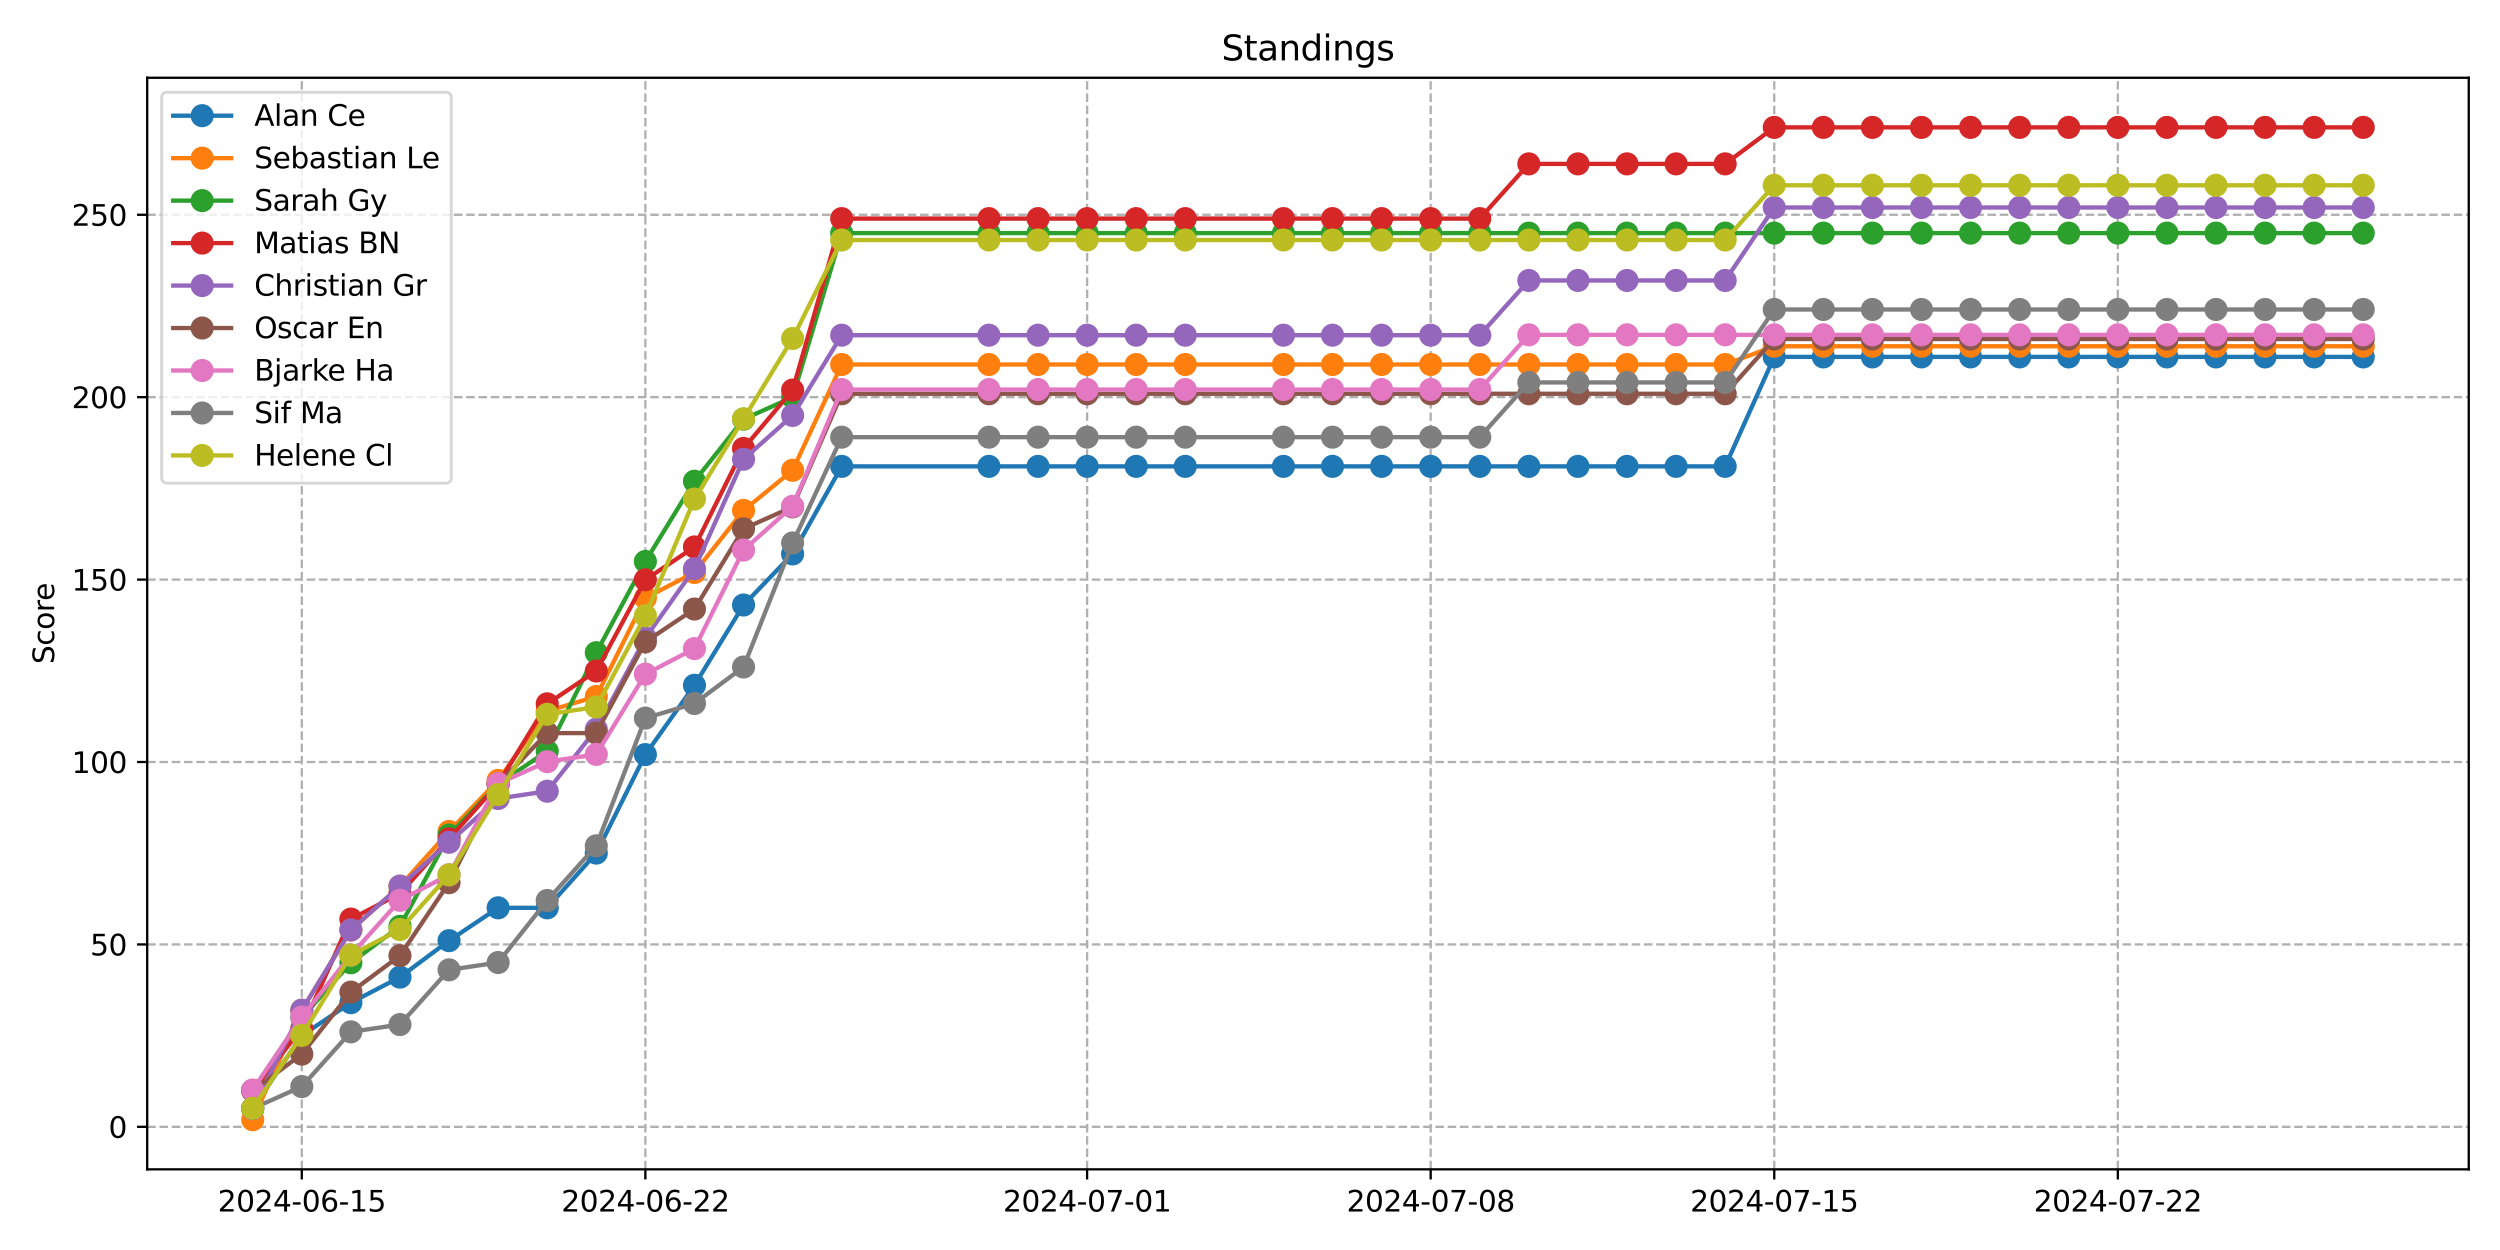 <?xml version="1.0" encoding="utf-8" standalone="no"?>
<!DOCTYPE svg PUBLIC "-//W3C//DTD SVG 1.1//EN"
  "http://www.w3.org/Graphics/SVG/1.1/DTD/svg11.dtd">
<svg xmlns:xlink="http://www.w3.org/1999/xlink" width="864pt" height="432pt" viewBox="0 0 864 432" xmlns="http://www.w3.org/2000/svg" version="1.1">
 <defs>
  <style type="text/css">*{stroke-linejoin: round; stroke-linecap: butt}</style>
 </defs>
 <g id="figure_1">
  <g id="patch_1">
   <path d="M 0 432 
L 864 432 
L 864 0 
L 0 0 
z
" style="fill: #ffffff"/>
  </g>
  <g id="axes_1">
   <g id="patch_2">
    <path d="M 50.87 404.12 
L 853.2 404.12 
L 853.2 26.88 
L 50.87 26.88 
z
" style="fill: #ffffff"/>
   </g>
   <g id="matplotlib.axis_1">
    <g id="xtick_1">
     <g id="line2d_1">
      <path d="M 104.302 404.12 
L 104.302 26.88 
" clip-path="url(#p01b1908ac4)" style="fill: none; stroke-dasharray: 2.96,1.28; stroke-dashoffset: 0; stroke: #b0b0b0; stroke-width: 0.8"/>
     </g>
     <g id="line2d_2">
      <defs>
       <path id="mda35ce5330" d="M 0 0 
L 0 3.5 
" style="stroke: #000000; stroke-width: 0.8"/>
      </defs>
      <g>
       <use xlink:href="#mda35ce5330" x="104.302" y="404.12" style="stroke: #000000; stroke-width: 0.8"/>
      </g>
     </g>
     <g id="text_1">
      <!-- 2024-06-15 -->
      <g transform="translate(75.244 418.718) scale(0.1 -0.1)">
       <defs>
        <path id="DejaVuSans-32" d="M 1228 531 
L 3431 531 
L 3431 0 
L 469 0 
L 469 531 
Q 828 903 1448 1529 
Q 2069 2156 2228 2338 
Q 2531 2678 2651 2914 
Q 2772 3150 2772 3378 
Q 2772 3750 2511 3984 
Q 2250 4219 1831 4219 
Q 1534 4219 1204 4116 
Q 875 4013 500 3803 
L 500 4441 
Q 881 4594 1212 4672 
Q 1544 4750 1819 4750 
Q 2544 4750 2975 4387 
Q 3406 4025 3406 3419 
Q 3406 3131 3298 2873 
Q 3191 2616 2906 2266 
Q 2828 2175 2409 1742 
Q 1991 1309 1228 531 
z
" transform="scale(0.016)"/>
        <path id="DejaVuSans-30" d="M 2034 4250 
Q 1547 4250 1301 3770 
Q 1056 3291 1056 2328 
Q 1056 1369 1301 889 
Q 1547 409 2034 409 
Q 2525 409 2770 889 
Q 3016 1369 3016 2328 
Q 3016 3291 2770 3770 
Q 2525 4250 2034 4250 
z
M 2034 4750 
Q 2819 4750 3233 4129 
Q 3647 3509 3647 2328 
Q 3647 1150 3233 529 
Q 2819 -91 2034 -91 
Q 1250 -91 836 529 
Q 422 1150 422 2328 
Q 422 3509 836 4129 
Q 1250 4750 2034 4750 
z
" transform="scale(0.016)"/>
        <path id="DejaVuSans-34" d="M 2419 4116 
L 825 1625 
L 2419 1625 
L 2419 4116 
z
M 2253 4666 
L 3047 4666 
L 3047 1625 
L 3713 1625 
L 3713 1100 
L 3047 1100 
L 3047 0 
L 2419 0 
L 2419 1100 
L 313 1100 
L 313 1709 
L 2253 4666 
z
" transform="scale(0.016)"/>
        <path id="DejaVuSans-2d" d="M 313 2009 
L 1997 2009 
L 1997 1497 
L 313 1497 
L 313 2009 
z
" transform="scale(0.016)"/>
        <path id="DejaVuSans-36" d="M 2113 2584 
Q 1688 2584 1439 2293 
Q 1191 2003 1191 1497 
Q 1191 994 1439 701 
Q 1688 409 2113 409 
Q 2538 409 2786 701 
Q 3034 994 3034 1497 
Q 3034 2003 2786 2293 
Q 2538 2584 2113 2584 
z
M 3366 4563 
L 3366 3988 
Q 3128 4100 2886 4159 
Q 2644 4219 2406 4219 
Q 1781 4219 1451 3797 
Q 1122 3375 1075 2522 
Q 1259 2794 1537 2939 
Q 1816 3084 2150 3084 
Q 2853 3084 3261 2657 
Q 3669 2231 3669 1497 
Q 3669 778 3244 343 
Q 2819 -91 2113 -91 
Q 1303 -91 875 529 
Q 447 1150 447 2328 
Q 447 3434 972 4092 
Q 1497 4750 2381 4750 
Q 2619 4750 2861 4703 
Q 3103 4656 3366 4563 
z
" transform="scale(0.016)"/>
        <path id="DejaVuSans-31" d="M 794 531 
L 1825 531 
L 1825 4091 
L 703 3866 
L 703 4441 
L 1819 4666 
L 2450 4666 
L 2450 531 
L 3481 531 
L 3481 0 
L 794 0 
L 794 531 
z
" transform="scale(0.016)"/>
        <path id="DejaVuSans-35" d="M 691 4666 
L 3169 4666 
L 3169 4134 
L 1269 4134 
L 1269 2991 
Q 1406 3038 1543 3061 
Q 1681 3084 1819 3084 
Q 2600 3084 3056 2656 
Q 3513 2228 3513 1497 
Q 3513 744 3044 326 
Q 2575 -91 1722 -91 
Q 1428 -91 1123 -41 
Q 819 9 494 109 
L 494 744 
Q 775 591 1075 516 
Q 1375 441 1709 441 
Q 2250 441 2565 725 
Q 2881 1009 2881 1497 
Q 2881 1984 2565 2268 
Q 2250 2553 1709 2553 
Q 1456 2553 1204 2497 
Q 953 2441 691 2322 
L 691 4666 
z
" transform="scale(0.016)"/>
       </defs>
       <use xlink:href="#DejaVuSans-32"/>
       <use xlink:href="#DejaVuSans-30" x="63.623"/>
       <use xlink:href="#DejaVuSans-32" x="127.246"/>
       <use xlink:href="#DejaVuSans-34" x="190.869"/>
       <use xlink:href="#DejaVuSans-2d" x="254.492"/>
       <use xlink:href="#DejaVuSans-30" x="290.576"/>
       <use xlink:href="#DejaVuSans-36" x="354.199"/>
       <use xlink:href="#DejaVuSans-2d" x="417.822"/>
       <use xlink:href="#DejaVuSans-31" x="453.906"/>
       <use xlink:href="#DejaVuSans-35" x="517.529"/>
      </g>
     </g>
    </g>
    <g id="xtick_2">
     <g id="line2d_3">
      <path d="M 223.04 404.12 
L 223.04 26.88 
" clip-path="url(#p01b1908ac4)" style="fill: none; stroke-dasharray: 2.96,1.28; stroke-dashoffset: 0; stroke: #b0b0b0; stroke-width: 0.8"/>
     </g>
     <g id="line2d_4">
      <g>
       <use xlink:href="#mda35ce5330" x="223.04" y="404.12" style="stroke: #000000; stroke-width: 0.8"/>
      </g>
     </g>
     <g id="text_2">
      <!-- 2024-06-22 -->
      <g transform="translate(193.982 418.718) scale(0.1 -0.1)">
       <use xlink:href="#DejaVuSans-32"/>
       <use xlink:href="#DejaVuSans-30" x="63.623"/>
       <use xlink:href="#DejaVuSans-32" x="127.246"/>
       <use xlink:href="#DejaVuSans-34" x="190.869"/>
       <use xlink:href="#DejaVuSans-2d" x="254.492"/>
       <use xlink:href="#DejaVuSans-30" x="290.576"/>
       <use xlink:href="#DejaVuSans-36" x="354.199"/>
       <use xlink:href="#DejaVuSans-2d" x="417.822"/>
       <use xlink:href="#DejaVuSans-32" x="453.906"/>
       <use xlink:href="#DejaVuSans-32" x="517.529"/>
      </g>
     </g>
    </g>
    <g id="xtick_3">
     <g id="line2d_5">
      <path d="M 375.703 404.12 
L 375.703 26.88 
" clip-path="url(#p01b1908ac4)" style="fill: none; stroke-dasharray: 2.96,1.28; stroke-dashoffset: 0; stroke: #b0b0b0; stroke-width: 0.8"/>
     </g>
     <g id="line2d_6">
      <g>
       <use xlink:href="#mda35ce5330" x="375.703" y="404.12" style="stroke: #000000; stroke-width: 0.8"/>
      </g>
     </g>
     <g id="text_3">
      <!-- 2024-07-01 -->
      <g transform="translate(346.646 418.718) scale(0.1 -0.1)">
       <defs>
        <path id="DejaVuSans-37" d="M 525 4666 
L 3525 4666 
L 3525 4397 
L 1831 0 
L 1172 0 
L 2766 4134 
L 525 4134 
L 525 4666 
z
" transform="scale(0.016)"/>
       </defs>
       <use xlink:href="#DejaVuSans-32"/>
       <use xlink:href="#DejaVuSans-30" x="63.623"/>
       <use xlink:href="#DejaVuSans-32" x="127.246"/>
       <use xlink:href="#DejaVuSans-34" x="190.869"/>
       <use xlink:href="#DejaVuSans-2d" x="254.492"/>
       <use xlink:href="#DejaVuSans-30" x="290.576"/>
       <use xlink:href="#DejaVuSans-37" x="354.199"/>
       <use xlink:href="#DejaVuSans-2d" x="417.822"/>
       <use xlink:href="#DejaVuSans-30" x="453.906"/>
       <use xlink:href="#DejaVuSans-31" x="517.529"/>
      </g>
     </g>
    </g>
    <g id="xtick_4">
     <g id="line2d_7">
      <path d="M 494.441 404.12 
L 494.441 26.88 
" clip-path="url(#p01b1908ac4)" style="fill: none; stroke-dasharray: 2.96,1.28; stroke-dashoffset: 0; stroke: #b0b0b0; stroke-width: 0.8"/>
     </g>
     <g id="line2d_8">
      <g>
       <use xlink:href="#mda35ce5330" x="494.441" y="404.12" style="stroke: #000000; stroke-width: 0.8"/>
      </g>
     </g>
     <g id="text_4">
      <!-- 2024-07-08 -->
      <g transform="translate(465.384 418.718) scale(0.1 -0.1)">
       <defs>
        <path id="DejaVuSans-38" d="M 2034 2216 
Q 1584 2216 1326 1975 
Q 1069 1734 1069 1313 
Q 1069 891 1326 650 
Q 1584 409 2034 409 
Q 2484 409 2743 651 
Q 3003 894 3003 1313 
Q 3003 1734 2745 1975 
Q 2488 2216 2034 2216 
z
M 1403 2484 
Q 997 2584 770 2862 
Q 544 3141 544 3541 
Q 544 4100 942 4425 
Q 1341 4750 2034 4750 
Q 2731 4750 3128 4425 
Q 3525 4100 3525 3541 
Q 3525 3141 3298 2862 
Q 3072 2584 2669 2484 
Q 3125 2378 3379 2068 
Q 3634 1759 3634 1313 
Q 3634 634 3220 271 
Q 2806 -91 2034 -91 
Q 1263 -91 848 271 
Q 434 634 434 1313 
Q 434 1759 690 2068 
Q 947 2378 1403 2484 
z
M 1172 3481 
Q 1172 3119 1398 2916 
Q 1625 2713 2034 2713 
Q 2441 2713 2670 2916 
Q 2900 3119 2900 3481 
Q 2900 3844 2670 4047 
Q 2441 4250 2034 4250 
Q 1625 4250 1398 4047 
Q 1172 3844 1172 3481 
z
" transform="scale(0.016)"/>
       </defs>
       <use xlink:href="#DejaVuSans-32"/>
       <use xlink:href="#DejaVuSans-30" x="63.623"/>
       <use xlink:href="#DejaVuSans-32" x="127.246"/>
       <use xlink:href="#DejaVuSans-34" x="190.869"/>
       <use xlink:href="#DejaVuSans-2d" x="254.492"/>
       <use xlink:href="#DejaVuSans-30" x="290.576"/>
       <use xlink:href="#DejaVuSans-37" x="354.199"/>
       <use xlink:href="#DejaVuSans-2d" x="417.822"/>
       <use xlink:href="#DejaVuSans-30" x="453.906"/>
       <use xlink:href="#DejaVuSans-38" x="517.529"/>
      </g>
     </g>
    </g>
    <g id="xtick_5">
     <g id="line2d_9">
      <path d="M 613.18 404.12 
L 613.18 26.88 
" clip-path="url(#p01b1908ac4)" style="fill: none; stroke-dasharray: 2.96,1.28; stroke-dashoffset: 0; stroke: #b0b0b0; stroke-width: 0.8"/>
     </g>
     <g id="line2d_10">
      <g>
       <use xlink:href="#mda35ce5330" x="613.18" y="404.12" style="stroke: #000000; stroke-width: 0.8"/>
      </g>
     </g>
     <g id="text_5">
      <!-- 2024-07-15 -->
      <g transform="translate(584.122 418.718) scale(0.1 -0.1)">
       <use xlink:href="#DejaVuSans-32"/>
       <use xlink:href="#DejaVuSans-30" x="63.623"/>
       <use xlink:href="#DejaVuSans-32" x="127.246"/>
       <use xlink:href="#DejaVuSans-34" x="190.869"/>
       <use xlink:href="#DejaVuSans-2d" x="254.492"/>
       <use xlink:href="#DejaVuSans-30" x="290.576"/>
       <use xlink:href="#DejaVuSans-37" x="354.199"/>
       <use xlink:href="#DejaVuSans-2d" x="417.822"/>
       <use xlink:href="#DejaVuSans-31" x="453.906"/>
       <use xlink:href="#DejaVuSans-35" x="517.529"/>
      </g>
     </g>
    </g>
    <g id="xtick_6">
     <g id="line2d_11">
      <path d="M 731.918 404.12 
L 731.918 26.88 
" clip-path="url(#p01b1908ac4)" style="fill: none; stroke-dasharray: 2.96,1.28; stroke-dashoffset: 0; stroke: #b0b0b0; stroke-width: 0.8"/>
     </g>
     <g id="line2d_12">
      <g>
       <use xlink:href="#mda35ce5330" x="731.918" y="404.12" style="stroke: #000000; stroke-width: 0.8"/>
      </g>
     </g>
     <g id="text_6">
      <!-- 2024-07-22 -->
      <g transform="translate(702.86 418.718) scale(0.1 -0.1)">
       <use xlink:href="#DejaVuSans-32"/>
       <use xlink:href="#DejaVuSans-30" x="63.623"/>
       <use xlink:href="#DejaVuSans-32" x="127.246"/>
       <use xlink:href="#DejaVuSans-34" x="190.869"/>
       <use xlink:href="#DejaVuSans-2d" x="254.492"/>
       <use xlink:href="#DejaVuSans-30" x="290.576"/>
       <use xlink:href="#DejaVuSans-37" x="354.199"/>
       <use xlink:href="#DejaVuSans-2d" x="417.822"/>
       <use xlink:href="#DejaVuSans-32" x="453.906"/>
       <use xlink:href="#DejaVuSans-32" x="517.529"/>
      </g>
     </g>
    </g>
   </g>
   <g id="matplotlib.axis_2">
    <g id="ytick_1">
     <g id="line2d_13">
      <path d="M 50.87 389.436 
L 853.2 389.436 
" clip-path="url(#p01b1908ac4)" style="fill: none; stroke-dasharray: 2.96,1.28; stroke-dashoffset: 0; stroke: #b0b0b0; stroke-width: 0.8"/>
     </g>
     <g id="line2d_14">
      <defs>
       <path id="m49c9b08584" d="M 0 0 
L -3.5 0 
" style="stroke: #000000; stroke-width: 0.8"/>
      </defs>
      <g>
       <use xlink:href="#m49c9b08584" x="50.87" y="389.436" style="stroke: #000000; stroke-width: 0.8"/>
      </g>
     </g>
     <g id="text_7">
      <!-- 0 -->
      <g transform="translate(37.508 393.235) scale(0.1 -0.1)">
       <use xlink:href="#DejaVuSans-30"/>
      </g>
     </g>
    </g>
    <g id="ytick_2">
     <g id="line2d_15">
      <path d="M 50.87 326.393 
L 853.2 326.393 
" clip-path="url(#p01b1908ac4)" style="fill: none; stroke-dasharray: 2.96,1.28; stroke-dashoffset: 0; stroke: #b0b0b0; stroke-width: 0.8"/>
     </g>
     <g id="line2d_16">
      <g>
       <use xlink:href="#m49c9b08584" x="50.87" y="326.393" style="stroke: #000000; stroke-width: 0.8"/>
      </g>
     </g>
     <g id="text_8">
      <!-- 50 -->
      <g transform="translate(31.145 330.192) scale(0.1 -0.1)">
       <use xlink:href="#DejaVuSans-35"/>
       <use xlink:href="#DejaVuSans-30" x="63.623"/>
      </g>
     </g>
    </g>
    <g id="ytick_3">
     <g id="line2d_17">
      <path d="M 50.87 263.349 
L 853.2 263.349 
" clip-path="url(#p01b1908ac4)" style="fill: none; stroke-dasharray: 2.96,1.28; stroke-dashoffset: 0; stroke: #b0b0b0; stroke-width: 0.8"/>
     </g>
     <g id="line2d_18">
      <g>
       <use xlink:href="#m49c9b08584" x="50.87" y="263.349" style="stroke: #000000; stroke-width: 0.8"/>
      </g>
     </g>
     <g id="text_9">
      <!-- 100 -->
      <g transform="translate(24.782 267.148) scale(0.1 -0.1)">
       <use xlink:href="#DejaVuSans-31"/>
       <use xlink:href="#DejaVuSans-30" x="63.623"/>
       <use xlink:href="#DejaVuSans-30" x="127.246"/>
      </g>
     </g>
    </g>
    <g id="ytick_4">
     <g id="line2d_19">
      <path d="M 50.87 200.306 
L 853.2 200.306 
" clip-path="url(#p01b1908ac4)" style="fill: none; stroke-dasharray: 2.96,1.28; stroke-dashoffset: 0; stroke: #b0b0b0; stroke-width: 0.8"/>
     </g>
     <g id="line2d_20">
      <g>
       <use xlink:href="#m49c9b08584" x="50.87" y="200.306" style="stroke: #000000; stroke-width: 0.8"/>
      </g>
     </g>
     <g id="text_10">
      <!-- 150 -->
      <g transform="translate(24.782 204.105) scale(0.1 -0.1)">
       <use xlink:href="#DejaVuSans-31"/>
       <use xlink:href="#DejaVuSans-35" x="63.623"/>
       <use xlink:href="#DejaVuSans-30" x="127.246"/>
      </g>
     </g>
    </g>
    <g id="ytick_5">
     <g id="line2d_21">
      <path d="M 50.87 137.262 
L 853.2 137.262 
" clip-path="url(#p01b1908ac4)" style="fill: none; stroke-dasharray: 2.96,1.28; stroke-dashoffset: 0; stroke: #b0b0b0; stroke-width: 0.8"/>
     </g>
     <g id="line2d_22">
      <g>
       <use xlink:href="#m49c9b08584" x="50.87" y="137.262" style="stroke: #000000; stroke-width: 0.8"/>
      </g>
     </g>
     <g id="text_11">
      <!-- 200 -->
      <g transform="translate(24.782 141.061) scale(0.1 -0.1)">
       <use xlink:href="#DejaVuSans-32"/>
       <use xlink:href="#DejaVuSans-30" x="63.623"/>
       <use xlink:href="#DejaVuSans-30" x="127.246"/>
      </g>
     </g>
    </g>
    <g id="ytick_6">
     <g id="line2d_23">
      <path d="M 50.87 74.218 
L 853.2 74.218 
" clip-path="url(#p01b1908ac4)" style="fill: none; stroke-dasharray: 2.96,1.28; stroke-dashoffset: 0; stroke: #b0b0b0; stroke-width: 0.8"/>
     </g>
     <g id="line2d_24">
      <g>
       <use xlink:href="#m49c9b08584" x="50.87" y="74.218" style="stroke: #000000; stroke-width: 0.8"/>
      </g>
     </g>
     <g id="text_12">
      <!-- 250 -->
      <g transform="translate(24.782 78.018) scale(0.1 -0.1)">
       <use xlink:href="#DejaVuSans-32"/>
       <use xlink:href="#DejaVuSans-35" x="63.623"/>
       <use xlink:href="#DejaVuSans-30" x="127.246"/>
      </g>
     </g>
    </g>
    <g id="text_13">
     <!-- Score -->
     <g transform="translate(18.703 229.502) rotate(-90) scale(0.1 -0.1)">
      <defs>
       <path id="DejaVuSans-53" d="M 3425 4513 
L 3425 3897 
Q 3066 4069 2747 4153 
Q 2428 4238 2131 4238 
Q 1616 4238 1336 4038 
Q 1056 3838 1056 3469 
Q 1056 3159 1242 3001 
Q 1428 2844 1947 2747 
L 2328 2669 
Q 3034 2534 3370 2195 
Q 3706 1856 3706 1288 
Q 3706 609 3251 259 
Q 2797 -91 1919 -91 
Q 1588 -91 1214 -16 
Q 841 59 441 206 
L 441 856 
Q 825 641 1194 531 
Q 1563 422 1919 422 
Q 2459 422 2753 634 
Q 3047 847 3047 1241 
Q 3047 1584 2836 1778 
Q 2625 1972 2144 2069 
L 1759 2144 
Q 1053 2284 737 2584 
Q 422 2884 422 3419 
Q 422 4038 858 4394 
Q 1294 4750 2059 4750 
Q 2388 4750 2728 4690 
Q 3069 4631 3425 4513 
z
" transform="scale(0.016)"/>
       <path id="DejaVuSans-63" d="M 3122 3366 
L 3122 2828 
Q 2878 2963 2633 3030 
Q 2388 3097 2138 3097 
Q 1578 3097 1268 2742 
Q 959 2388 959 1747 
Q 959 1106 1268 751 
Q 1578 397 2138 397 
Q 2388 397 2633 464 
Q 2878 531 3122 666 
L 3122 134 
Q 2881 22 2623 -34 
Q 2366 -91 2075 -91 
Q 1284 -91 818 406 
Q 353 903 353 1747 
Q 353 2603 823 3093 
Q 1294 3584 2113 3584 
Q 2378 3584 2631 3529 
Q 2884 3475 3122 3366 
z
" transform="scale(0.016)"/>
       <path id="DejaVuSans-6f" d="M 1959 3097 
Q 1497 3097 1228 2736 
Q 959 2375 959 1747 
Q 959 1119 1226 758 
Q 1494 397 1959 397 
Q 2419 397 2687 759 
Q 2956 1122 2956 1747 
Q 2956 2369 2687 2733 
Q 2419 3097 1959 3097 
z
M 1959 3584 
Q 2709 3584 3137 3096 
Q 3566 2609 3566 1747 
Q 3566 888 3137 398 
Q 2709 -91 1959 -91 
Q 1206 -91 779 398 
Q 353 888 353 1747 
Q 353 2609 779 3096 
Q 1206 3584 1959 3584 
z
" transform="scale(0.016)"/>
       <path id="DejaVuSans-72" d="M 2631 2963 
Q 2534 3019 2420 3045 
Q 2306 3072 2169 3072 
Q 1681 3072 1420 2755 
Q 1159 2438 1159 1844 
L 1159 0 
L 581 0 
L 581 3500 
L 1159 3500 
L 1159 2956 
Q 1341 3275 1631 3429 
Q 1922 3584 2338 3584 
Q 2397 3584 2469 3576 
Q 2541 3569 2628 3553 
L 2631 2963 
z
" transform="scale(0.016)"/>
       <path id="DejaVuSans-65" d="M 3597 1894 
L 3597 1613 
L 953 1613 
Q 991 1019 1311 708 
Q 1631 397 2203 397 
Q 2534 397 2845 478 
Q 3156 559 3463 722 
L 3463 178 
Q 3153 47 2828 -22 
Q 2503 -91 2169 -91 
Q 1331 -91 842 396 
Q 353 884 353 1716 
Q 353 2575 817 3079 
Q 1281 3584 2069 3584 
Q 2775 3584 3186 3129 
Q 3597 2675 3597 1894 
z
M 3022 2063 
Q 3016 2534 2758 2815 
Q 2500 3097 2075 3097 
Q 1594 3097 1305 2825 
Q 1016 2553 972 2059 
L 3022 2063 
z
" transform="scale(0.016)"/>
      </defs>
      <use xlink:href="#DejaVuSans-53"/>
      <use xlink:href="#DejaVuSans-63" x="63.477"/>
      <use xlink:href="#DejaVuSans-6f" x="118.457"/>
      <use xlink:href="#DejaVuSans-72" x="179.639"/>
      <use xlink:href="#DejaVuSans-65" x="218.502"/>
     </g>
    </g>
   </g>
   <g id="line2d_25">
    <path d="M 87.34 383.091 
L 104.302 357.874 
L 121.265 346.526 
L 138.227 337.7 
L 155.19 325.091 
L 172.152 313.743 
L 189.115 313.743 
L 206.078 294.83 
L 223.04 260.786 
L 240.003 236.83 
L 256.965 209.091 
L 273.928 191.439 
L 290.89 161.178 
L 341.778 161.178 
L 358.741 161.178 
L 375.703 161.178 
L 392.666 161.178 
L 409.629 161.178 
L 443.554 161.178 
L 460.516 161.178 
L 477.479 161.178 
L 494.441 161.178 
L 511.404 161.178 
L 528.367 161.178 
L 545.329 161.178 
L 562.292 161.178 
L 579.254 161.178 
L 596.217 161.178 
L 613.18 123.352 
L 630.142 123.352 
L 647.105 123.352 
L 664.067 123.352 
L 681.03 123.352 
L 697.992 123.352 
L 714.955 123.352 
L 731.918 123.352 
L 748.88 123.352 
L 765.843 123.352 
L 782.805 123.352 
L 799.768 123.352 
L 816.73 123.352 
" clip-path="url(#p01b1908ac4)" style="fill: none; stroke: #1f77b4; stroke-width: 1.5; stroke-linecap: square"/>
    <defs>
     <path id="m293bc8c83b" d="M 0 3.5 
C 0.928 3.5 1.819 3.131 2.475 2.475 
C 3.131 1.819 3.5 0.928 3.5 0 
C 3.5 -0.928 3.131 -1.819 2.475 -2.475 
C 1.819 -3.131 0.928 -3.5 0 -3.5 
C -0.928 -3.5 -1.819 -3.131 -2.475 -2.475 
C -3.131 -1.819 -3.5 -0.928 -3.5 0 
C -3.5 0.928 -3.131 1.819 -2.475 2.475 
C -1.819 3.131 -0.928 3.5 0 3.5 
z
" style="stroke: #1f77b4"/>
    </defs>
    <g clip-path="url(#p01b1908ac4)">
     <use xlink:href="#m293bc8c83b" x="87.34" y="383.091" style="fill: #1f77b4; stroke: #1f77b4"/>
     <use xlink:href="#m293bc8c83b" x="104.302" y="357.874" style="fill: #1f77b4; stroke: #1f77b4"/>
     <use xlink:href="#m293bc8c83b" x="121.265" y="346.526" style="fill: #1f77b4; stroke: #1f77b4"/>
     <use xlink:href="#m293bc8c83b" x="138.227" y="337.7" style="fill: #1f77b4; stroke: #1f77b4"/>
     <use xlink:href="#m293bc8c83b" x="155.19" y="325.091" style="fill: #1f77b4; stroke: #1f77b4"/>
     <use xlink:href="#m293bc8c83b" x="172.152" y="313.743" style="fill: #1f77b4; stroke: #1f77b4"/>
     <use xlink:href="#m293bc8c83b" x="189.115" y="313.743" style="fill: #1f77b4; stroke: #1f77b4"/>
     <use xlink:href="#m293bc8c83b" x="206.078" y="294.83" style="fill: #1f77b4; stroke: #1f77b4"/>
     <use xlink:href="#m293bc8c83b" x="223.04" y="260.786" style="fill: #1f77b4; stroke: #1f77b4"/>
     <use xlink:href="#m293bc8c83b" x="240.003" y="236.83" style="fill: #1f77b4; stroke: #1f77b4"/>
     <use xlink:href="#m293bc8c83b" x="256.965" y="209.091" style="fill: #1f77b4; stroke: #1f77b4"/>
     <use xlink:href="#m293bc8c83b" x="273.928" y="191.439" style="fill: #1f77b4; stroke: #1f77b4"/>
     <use xlink:href="#m293bc8c83b" x="290.89" y="161.178" style="fill: #1f77b4; stroke: #1f77b4"/>
     <use xlink:href="#m293bc8c83b" x="341.778" y="161.178" style="fill: #1f77b4; stroke: #1f77b4"/>
     <use xlink:href="#m293bc8c83b" x="358.741" y="161.178" style="fill: #1f77b4; stroke: #1f77b4"/>
     <use xlink:href="#m293bc8c83b" x="375.703" y="161.178" style="fill: #1f77b4; stroke: #1f77b4"/>
     <use xlink:href="#m293bc8c83b" x="392.666" y="161.178" style="fill: #1f77b4; stroke: #1f77b4"/>
     <use xlink:href="#m293bc8c83b" x="409.629" y="161.178" style="fill: #1f77b4; stroke: #1f77b4"/>
     <use xlink:href="#m293bc8c83b" x="443.554" y="161.178" style="fill: #1f77b4; stroke: #1f77b4"/>
     <use xlink:href="#m293bc8c83b" x="460.516" y="161.178" style="fill: #1f77b4; stroke: #1f77b4"/>
     <use xlink:href="#m293bc8c83b" x="477.479" y="161.178" style="fill: #1f77b4; stroke: #1f77b4"/>
     <use xlink:href="#m293bc8c83b" x="494.441" y="161.178" style="fill: #1f77b4; stroke: #1f77b4"/>
     <use xlink:href="#m293bc8c83b" x="511.404" y="161.178" style="fill: #1f77b4; stroke: #1f77b4"/>
     <use xlink:href="#m293bc8c83b" x="528.367" y="161.178" style="fill: #1f77b4; stroke: #1f77b4"/>
     <use xlink:href="#m293bc8c83b" x="545.329" y="161.178" style="fill: #1f77b4; stroke: #1f77b4"/>
     <use xlink:href="#m293bc8c83b" x="562.292" y="161.178" style="fill: #1f77b4; stroke: #1f77b4"/>
     <use xlink:href="#m293bc8c83b" x="579.254" y="161.178" style="fill: #1f77b4; stroke: #1f77b4"/>
     <use xlink:href="#m293bc8c83b" x="596.217" y="161.178" style="fill: #1f77b4; stroke: #1f77b4"/>
     <use xlink:href="#m293bc8c83b" x="613.18" y="123.352" style="fill: #1f77b4; stroke: #1f77b4"/>
     <use xlink:href="#m293bc8c83b" x="630.142" y="123.352" style="fill: #1f77b4; stroke: #1f77b4"/>
     <use xlink:href="#m293bc8c83b" x="647.105" y="123.352" style="fill: #1f77b4; stroke: #1f77b4"/>
     <use xlink:href="#m293bc8c83b" x="664.067" y="123.352" style="fill: #1f77b4; stroke: #1f77b4"/>
     <use xlink:href="#m293bc8c83b" x="681.03" y="123.352" style="fill: #1f77b4; stroke: #1f77b4"/>
     <use xlink:href="#m293bc8c83b" x="697.992" y="123.352" style="fill: #1f77b4; stroke: #1f77b4"/>
     <use xlink:href="#m293bc8c83b" x="714.955" y="123.352" style="fill: #1f77b4; stroke: #1f77b4"/>
     <use xlink:href="#m293bc8c83b" x="731.918" y="123.352" style="fill: #1f77b4; stroke: #1f77b4"/>
     <use xlink:href="#m293bc8c83b" x="748.88" y="123.352" style="fill: #1f77b4; stroke: #1f77b4"/>
     <use xlink:href="#m293bc8c83b" x="765.843" y="123.352" style="fill: #1f77b4; stroke: #1f77b4"/>
     <use xlink:href="#m293bc8c83b" x="782.805" y="123.352" style="fill: #1f77b4; stroke: #1f77b4"/>
     <use xlink:href="#m293bc8c83b" x="799.768" y="123.352" style="fill: #1f77b4; stroke: #1f77b4"/>
     <use xlink:href="#m293bc8c83b" x="816.73" y="123.352" style="fill: #1f77b4; stroke: #1f77b4"/>
    </g>
   </g>
   <g id="line2d_26">
    <path d="M 87.34 386.973 
L 104.302 349.147 
L 121.265 321.407 
L 138.227 306.277 
L 155.19 287.364 
L 172.152 269.712 
L 189.115 245.755 
L 206.078 240.712 
L 223.04 206.668 
L 240.003 197.842 
L 256.965 176.407 
L 273.928 162.538 
L 290.89 125.973 
L 341.778 125.973 
L 358.741 125.973 
L 375.703 125.973 
L 392.666 125.973 
L 409.629 125.973 
L 443.554 125.973 
L 460.516 125.973 
L 477.479 125.973 
L 494.441 125.973 
L 511.404 125.973 
L 528.367 125.973 
L 545.329 125.973 
L 562.292 125.973 
L 579.254 125.973 
L 596.217 125.973 
L 613.18 119.668 
L 630.142 119.668 
L 647.105 119.668 
L 664.067 119.668 
L 681.03 119.668 
L 697.992 119.668 
L 714.955 119.668 
L 731.918 119.668 
L 748.88 119.668 
L 765.843 119.668 
L 782.805 119.668 
L 799.768 119.668 
L 816.73 119.668 
" clip-path="url(#p01b1908ac4)" style="fill: none; stroke: #ff7f0e; stroke-width: 1.5; stroke-linecap: square"/>
    <defs>
     <path id="m343b62c171" d="M 0 3.5 
C 0.928 3.5 1.819 3.131 2.475 2.475 
C 3.131 1.819 3.5 0.928 3.5 0 
C 3.5 -0.928 3.131 -1.819 2.475 -2.475 
C 1.819 -3.131 0.928 -3.5 0 -3.5 
C -0.928 -3.5 -1.819 -3.131 -2.475 -2.475 
C -3.131 -1.819 -3.5 -0.928 -3.5 0 
C -3.5 0.928 -3.131 1.819 -2.475 2.475 
C -1.819 3.131 -0.928 3.5 0 3.5 
z
" style="stroke: #ff7f0e"/>
    </defs>
    <g clip-path="url(#p01b1908ac4)">
     <use xlink:href="#m343b62c171" x="87.34" y="386.973" style="fill: #ff7f0e; stroke: #ff7f0e"/>
     <use xlink:href="#m343b62c171" x="104.302" y="349.147" style="fill: #ff7f0e; stroke: #ff7f0e"/>
     <use xlink:href="#m343b62c171" x="121.265" y="321.407" style="fill: #ff7f0e; stroke: #ff7f0e"/>
     <use xlink:href="#m343b62c171" x="138.227" y="306.277" style="fill: #ff7f0e; stroke: #ff7f0e"/>
     <use xlink:href="#m343b62c171" x="155.19" y="287.364" style="fill: #ff7f0e; stroke: #ff7f0e"/>
     <use xlink:href="#m343b62c171" x="172.152" y="269.712" style="fill: #ff7f0e; stroke: #ff7f0e"/>
     <use xlink:href="#m343b62c171" x="189.115" y="245.755" style="fill: #ff7f0e; stroke: #ff7f0e"/>
     <use xlink:href="#m343b62c171" x="206.078" y="240.712" style="fill: #ff7f0e; stroke: #ff7f0e"/>
     <use xlink:href="#m343b62c171" x="223.04" y="206.668" style="fill: #ff7f0e; stroke: #ff7f0e"/>
     <use xlink:href="#m343b62c171" x="240.003" y="197.842" style="fill: #ff7f0e; stroke: #ff7f0e"/>
     <use xlink:href="#m343b62c171" x="256.965" y="176.407" style="fill: #ff7f0e; stroke: #ff7f0e"/>
     <use xlink:href="#m343b62c171" x="273.928" y="162.538" style="fill: #ff7f0e; stroke: #ff7f0e"/>
     <use xlink:href="#m343b62c171" x="290.89" y="125.973" style="fill: #ff7f0e; stroke: #ff7f0e"/>
     <use xlink:href="#m343b62c171" x="341.778" y="125.973" style="fill: #ff7f0e; stroke: #ff7f0e"/>
     <use xlink:href="#m343b62c171" x="358.741" y="125.973" style="fill: #ff7f0e; stroke: #ff7f0e"/>
     <use xlink:href="#m343b62c171" x="375.703" y="125.973" style="fill: #ff7f0e; stroke: #ff7f0e"/>
     <use xlink:href="#m343b62c171" x="392.666" y="125.973" style="fill: #ff7f0e; stroke: #ff7f0e"/>
     <use xlink:href="#m343b62c171" x="409.629" y="125.973" style="fill: #ff7f0e; stroke: #ff7f0e"/>
     <use xlink:href="#m343b62c171" x="443.554" y="125.973" style="fill: #ff7f0e; stroke: #ff7f0e"/>
     <use xlink:href="#m343b62c171" x="460.516" y="125.973" style="fill: #ff7f0e; stroke: #ff7f0e"/>
     <use xlink:href="#m343b62c171" x="477.479" y="125.973" style="fill: #ff7f0e; stroke: #ff7f0e"/>
     <use xlink:href="#m343b62c171" x="494.441" y="125.973" style="fill: #ff7f0e; stroke: #ff7f0e"/>
     <use xlink:href="#m343b62c171" x="511.404" y="125.973" style="fill: #ff7f0e; stroke: #ff7f0e"/>
     <use xlink:href="#m343b62c171" x="528.367" y="125.973" style="fill: #ff7f0e; stroke: #ff7f0e"/>
     <use xlink:href="#m343b62c171" x="545.329" y="125.973" style="fill: #ff7f0e; stroke: #ff7f0e"/>
     <use xlink:href="#m343b62c171" x="562.292" y="125.973" style="fill: #ff7f0e; stroke: #ff7f0e"/>
     <use xlink:href="#m343b62c171" x="579.254" y="125.973" style="fill: #ff7f0e; stroke: #ff7f0e"/>
     <use xlink:href="#m343b62c171" x="596.217" y="125.973" style="fill: #ff7f0e; stroke: #ff7f0e"/>
     <use xlink:href="#m343b62c171" x="613.18" y="119.668" style="fill: #ff7f0e; stroke: #ff7f0e"/>
     <use xlink:href="#m343b62c171" x="630.142" y="119.668" style="fill: #ff7f0e; stroke: #ff7f0e"/>
     <use xlink:href="#m343b62c171" x="647.105" y="119.668" style="fill: #ff7f0e; stroke: #ff7f0e"/>
     <use xlink:href="#m343b62c171" x="664.067" y="119.668" style="fill: #ff7f0e; stroke: #ff7f0e"/>
     <use xlink:href="#m343b62c171" x="681.03" y="119.668" style="fill: #ff7f0e; stroke: #ff7f0e"/>
     <use xlink:href="#m343b62c171" x="697.992" y="119.668" style="fill: #ff7f0e; stroke: #ff7f0e"/>
     <use xlink:href="#m343b62c171" x="714.955" y="119.668" style="fill: #ff7f0e; stroke: #ff7f0e"/>
     <use xlink:href="#m343b62c171" x="731.918" y="119.668" style="fill: #ff7f0e; stroke: #ff7f0e"/>
     <use xlink:href="#m343b62c171" x="748.88" y="119.668" style="fill: #ff7f0e; stroke: #ff7f0e"/>
     <use xlink:href="#m343b62c171" x="765.843" y="119.668" style="fill: #ff7f0e; stroke: #ff7f0e"/>
     <use xlink:href="#m343b62c171" x="782.805" y="119.668" style="fill: #ff7f0e; stroke: #ff7f0e"/>
     <use xlink:href="#m343b62c171" x="799.768" y="119.668" style="fill: #ff7f0e; stroke: #ff7f0e"/>
     <use xlink:href="#m343b62c171" x="816.73" y="119.668" style="fill: #ff7f0e; stroke: #ff7f0e"/>
    </g>
   </g>
   <g id="line2d_27">
    <path d="M 87.34 376.869 
L 104.302 351.652 
L 121.265 332.739 
L 138.227 320.13 
L 155.19 288.609 
L 172.152 270.956 
L 189.115 259.609 
L 206.078 225.565 
L 223.04 194.043 
L 240.003 166.304 
L 256.965 144.869 
L 273.928 137.304 
L 290.89 80.565 
L 341.778 80.565 
L 358.741 80.565 
L 375.703 80.565 
L 392.666 80.565 
L 409.629 80.565 
L 443.554 80.565 
L 460.516 80.565 
L 477.479 80.565 
L 494.441 80.565 
L 511.404 80.565 
L 528.367 80.565 
L 545.329 80.565 
L 562.292 80.565 
L 579.254 80.565 
L 596.217 80.565 
L 613.18 80.565 
L 630.142 80.565 
L 647.105 80.565 
L 664.067 80.565 
L 681.03 80.565 
L 697.992 80.565 
L 714.955 80.565 
L 731.918 80.565 
L 748.88 80.565 
L 765.843 80.565 
L 782.805 80.565 
L 799.768 80.565 
L 816.73 80.565 
" clip-path="url(#p01b1908ac4)" style="fill: none; stroke: #2ca02c; stroke-width: 1.5; stroke-linecap: square"/>
    <defs>
     <path id="m91294dbbbd" d="M 0 3.5 
C 0.928 3.5 1.819 3.131 2.475 2.475 
C 3.131 1.819 3.5 0.928 3.5 0 
C 3.5 -0.928 3.131 -1.819 2.475 -2.475 
C 1.819 -3.131 0.928 -3.5 0 -3.5 
C -0.928 -3.5 -1.819 -3.131 -2.475 -2.475 
C -3.131 -1.819 -3.5 -0.928 -3.5 0 
C -3.5 0.928 -3.131 1.819 -2.475 2.475 
C -1.819 3.131 -0.928 3.5 0 3.5 
z
" style="stroke: #2ca02c"/>
    </defs>
    <g clip-path="url(#p01b1908ac4)">
     <use xlink:href="#m91294dbbbd" x="87.34" y="376.869" style="fill: #2ca02c; stroke: #2ca02c"/>
     <use xlink:href="#m91294dbbbd" x="104.302" y="351.652" style="fill: #2ca02c; stroke: #2ca02c"/>
     <use xlink:href="#m91294dbbbd" x="121.265" y="332.739" style="fill: #2ca02c; stroke: #2ca02c"/>
     <use xlink:href="#m91294dbbbd" x="138.227" y="320.13" style="fill: #2ca02c; stroke: #2ca02c"/>
     <use xlink:href="#m91294dbbbd" x="155.19" y="288.609" style="fill: #2ca02c; stroke: #2ca02c"/>
     <use xlink:href="#m91294dbbbd" x="172.152" y="270.956" style="fill: #2ca02c; stroke: #2ca02c"/>
     <use xlink:href="#m91294dbbbd" x="189.115" y="259.609" style="fill: #2ca02c; stroke: #2ca02c"/>
     <use xlink:href="#m91294dbbbd" x="206.078" y="225.565" style="fill: #2ca02c; stroke: #2ca02c"/>
     <use xlink:href="#m91294dbbbd" x="223.04" y="194.043" style="fill: #2ca02c; stroke: #2ca02c"/>
     <use xlink:href="#m91294dbbbd" x="240.003" y="166.304" style="fill: #2ca02c; stroke: #2ca02c"/>
     <use xlink:href="#m91294dbbbd" x="256.965" y="144.869" style="fill: #2ca02c; stroke: #2ca02c"/>
     <use xlink:href="#m91294dbbbd" x="273.928" y="137.304" style="fill: #2ca02c; stroke: #2ca02c"/>
     <use xlink:href="#m91294dbbbd" x="290.89" y="80.565" style="fill: #2ca02c; stroke: #2ca02c"/>
     <use xlink:href="#m91294dbbbd" x="341.778" y="80.565" style="fill: #2ca02c; stroke: #2ca02c"/>
     <use xlink:href="#m91294dbbbd" x="358.741" y="80.565" style="fill: #2ca02c; stroke: #2ca02c"/>
     <use xlink:href="#m91294dbbbd" x="375.703" y="80.565" style="fill: #2ca02c; stroke: #2ca02c"/>
     <use xlink:href="#m91294dbbbd" x="392.666" y="80.565" style="fill: #2ca02c; stroke: #2ca02c"/>
     <use xlink:href="#m91294dbbbd" x="409.629" y="80.565" style="fill: #2ca02c; stroke: #2ca02c"/>
     <use xlink:href="#m91294dbbbd" x="443.554" y="80.565" style="fill: #2ca02c; stroke: #2ca02c"/>
     <use xlink:href="#m91294dbbbd" x="460.516" y="80.565" style="fill: #2ca02c; stroke: #2ca02c"/>
     <use xlink:href="#m91294dbbbd" x="477.479" y="80.565" style="fill: #2ca02c; stroke: #2ca02c"/>
     <use xlink:href="#m91294dbbbd" x="494.441" y="80.565" style="fill: #2ca02c; stroke: #2ca02c"/>
     <use xlink:href="#m91294dbbbd" x="511.404" y="80.565" style="fill: #2ca02c; stroke: #2ca02c"/>
     <use xlink:href="#m91294dbbbd" x="528.367" y="80.565" style="fill: #2ca02c; stroke: #2ca02c"/>
     <use xlink:href="#m91294dbbbd" x="545.329" y="80.565" style="fill: #2ca02c; stroke: #2ca02c"/>
     <use xlink:href="#m91294dbbbd" x="562.292" y="80.565" style="fill: #2ca02c; stroke: #2ca02c"/>
     <use xlink:href="#m91294dbbbd" x="579.254" y="80.565" style="fill: #2ca02c; stroke: #2ca02c"/>
     <use xlink:href="#m91294dbbbd" x="596.217" y="80.565" style="fill: #2ca02c; stroke: #2ca02c"/>
     <use xlink:href="#m91294dbbbd" x="613.18" y="80.565" style="fill: #2ca02c; stroke: #2ca02c"/>
     <use xlink:href="#m91294dbbbd" x="630.142" y="80.565" style="fill: #2ca02c; stroke: #2ca02c"/>
     <use xlink:href="#m91294dbbbd" x="647.105" y="80.565" style="fill: #2ca02c; stroke: #2ca02c"/>
     <use xlink:href="#m91294dbbbd" x="664.067" y="80.565" style="fill: #2ca02c; stroke: #2ca02c"/>
     <use xlink:href="#m91294dbbbd" x="681.03" y="80.565" style="fill: #2ca02c; stroke: #2ca02c"/>
     <use xlink:href="#m91294dbbbd" x="697.992" y="80.565" style="fill: #2ca02c; stroke: #2ca02c"/>
     <use xlink:href="#m91294dbbbd" x="714.955" y="80.565" style="fill: #2ca02c; stroke: #2ca02c"/>
     <use xlink:href="#m91294dbbbd" x="731.918" y="80.565" style="fill: #2ca02c; stroke: #2ca02c"/>
     <use xlink:href="#m91294dbbbd" x="748.88" y="80.565" style="fill: #2ca02c; stroke: #2ca02c"/>
     <use xlink:href="#m91294dbbbd" x="765.843" y="80.565" style="fill: #2ca02c; stroke: #2ca02c"/>
     <use xlink:href="#m91294dbbbd" x="782.805" y="80.565" style="fill: #2ca02c; stroke: #2ca02c"/>
     <use xlink:href="#m91294dbbbd" x="799.768" y="80.565" style="fill: #2ca02c; stroke: #2ca02c"/>
     <use xlink:href="#m91294dbbbd" x="816.73" y="80.565" style="fill: #2ca02c; stroke: #2ca02c"/>
    </g>
   </g>
   <g id="line2d_28">
    <path d="M 87.34 376.897 
L 104.302 355.462 
L 121.265 317.636 
L 138.227 308.81 
L 155.19 289.897 
L 172.152 270.984 
L 189.115 243.245 
L 206.078 231.897 
L 223.04 200.375 
L 240.003 189.027 
L 256.965 154.984 
L 273.928 134.81 
L 290.89 75.549 
L 341.778 75.549 
L 358.741 75.549 
L 375.703 75.549 
L 392.666 75.549 
L 409.629 75.549 
L 443.554 75.549 
L 460.516 75.549 
L 477.479 75.549 
L 494.441 75.549 
L 511.404 75.549 
L 528.367 56.636 
L 545.329 56.636 
L 562.292 56.636 
L 579.254 56.636 
L 596.217 56.636 
L 613.18 44.027 
L 630.142 44.027 
L 647.105 44.027 
L 664.067 44.027 
L 681.03 44.027 
L 697.992 44.027 
L 714.955 44.027 
L 731.918 44.027 
L 748.88 44.027 
L 765.843 44.027 
L 782.805 44.027 
L 799.768 44.027 
L 816.73 44.027 
" clip-path="url(#p01b1908ac4)" style="fill: none; stroke: #d62728; stroke-width: 1.5; stroke-linecap: square"/>
    <defs>
     <path id="m12a0aecba7" d="M 0 3.5 
C 0.928 3.5 1.819 3.131 2.475 2.475 
C 3.131 1.819 3.5 0.928 3.5 0 
C 3.5 -0.928 3.131 -1.819 2.475 -2.475 
C 1.819 -3.131 0.928 -3.5 0 -3.5 
C -0.928 -3.5 -1.819 -3.131 -2.475 -2.475 
C -3.131 -1.819 -3.5 -0.928 -3.5 0 
C -3.5 0.928 -3.131 1.819 -2.475 2.475 
C -1.819 3.131 -0.928 3.5 0 3.5 
z
" style="stroke: #d62728"/>
    </defs>
    <g clip-path="url(#p01b1908ac4)">
     <use xlink:href="#m12a0aecba7" x="87.34" y="376.897" style="fill: #d62728; stroke: #d62728"/>
     <use xlink:href="#m12a0aecba7" x="104.302" y="355.462" style="fill: #d62728; stroke: #d62728"/>
     <use xlink:href="#m12a0aecba7" x="121.265" y="317.636" style="fill: #d62728; stroke: #d62728"/>
     <use xlink:href="#m12a0aecba7" x="138.227" y="308.81" style="fill: #d62728; stroke: #d62728"/>
     <use xlink:href="#m12a0aecba7" x="155.19" y="289.897" style="fill: #d62728; stroke: #d62728"/>
     <use xlink:href="#m12a0aecba7" x="172.152" y="270.984" style="fill: #d62728; stroke: #d62728"/>
     <use xlink:href="#m12a0aecba7" x="189.115" y="243.245" style="fill: #d62728; stroke: #d62728"/>
     <use xlink:href="#m12a0aecba7" x="206.078" y="231.897" style="fill: #d62728; stroke: #d62728"/>
     <use xlink:href="#m12a0aecba7" x="223.04" y="200.375" style="fill: #d62728; stroke: #d62728"/>
     <use xlink:href="#m12a0aecba7" x="240.003" y="189.027" style="fill: #d62728; stroke: #d62728"/>
     <use xlink:href="#m12a0aecba7" x="256.965" y="154.984" style="fill: #d62728; stroke: #d62728"/>
     <use xlink:href="#m12a0aecba7" x="273.928" y="134.81" style="fill: #d62728; stroke: #d62728"/>
     <use xlink:href="#m12a0aecba7" x="290.89" y="75.549" style="fill: #d62728; stroke: #d62728"/>
     <use xlink:href="#m12a0aecba7" x="341.778" y="75.549" style="fill: #d62728; stroke: #d62728"/>
     <use xlink:href="#m12a0aecba7" x="358.741" y="75.549" style="fill: #d62728; stroke: #d62728"/>
     <use xlink:href="#m12a0aecba7" x="375.703" y="75.549" style="fill: #d62728; stroke: #d62728"/>
     <use xlink:href="#m12a0aecba7" x="392.666" y="75.549" style="fill: #d62728; stroke: #d62728"/>
     <use xlink:href="#m12a0aecba7" x="409.629" y="75.549" style="fill: #d62728; stroke: #d62728"/>
     <use xlink:href="#m12a0aecba7" x="443.554" y="75.549" style="fill: #d62728; stroke: #d62728"/>
     <use xlink:href="#m12a0aecba7" x="460.516" y="75.549" style="fill: #d62728; stroke: #d62728"/>
     <use xlink:href="#m12a0aecba7" x="477.479" y="75.549" style="fill: #d62728; stroke: #d62728"/>
     <use xlink:href="#m12a0aecba7" x="494.441" y="75.549" style="fill: #d62728; stroke: #d62728"/>
     <use xlink:href="#m12a0aecba7" x="511.404" y="75.549" style="fill: #d62728; stroke: #d62728"/>
     <use xlink:href="#m12a0aecba7" x="528.367" y="56.636" style="fill: #d62728; stroke: #d62728"/>
     <use xlink:href="#m12a0aecba7" x="545.329" y="56.636" style="fill: #d62728; stroke: #d62728"/>
     <use xlink:href="#m12a0aecba7" x="562.292" y="56.636" style="fill: #d62728; stroke: #d62728"/>
     <use xlink:href="#m12a0aecba7" x="579.254" y="56.636" style="fill: #d62728; stroke: #d62728"/>
     <use xlink:href="#m12a0aecba7" x="596.217" y="56.636" style="fill: #d62728; stroke: #d62728"/>
     <use xlink:href="#m12a0aecba7" x="613.18" y="44.027" style="fill: #d62728; stroke: #d62728"/>
     <use xlink:href="#m12a0aecba7" x="630.142" y="44.027" style="fill: #d62728; stroke: #d62728"/>
     <use xlink:href="#m12a0aecba7" x="647.105" y="44.027" style="fill: #d62728; stroke: #d62728"/>
     <use xlink:href="#m12a0aecba7" x="664.067" y="44.027" style="fill: #d62728; stroke: #d62728"/>
     <use xlink:href="#m12a0aecba7" x="681.03" y="44.027" style="fill: #d62728; stroke: #d62728"/>
     <use xlink:href="#m12a0aecba7" x="697.992" y="44.027" style="fill: #d62728; stroke: #d62728"/>
     <use xlink:href="#m12a0aecba7" x="714.955" y="44.027" style="fill: #d62728; stroke: #d62728"/>
     <use xlink:href="#m12a0aecba7" x="731.918" y="44.027" style="fill: #d62728; stroke: #d62728"/>
     <use xlink:href="#m12a0aecba7" x="748.88" y="44.027" style="fill: #d62728; stroke: #d62728"/>
     <use xlink:href="#m12a0aecba7" x="765.843" y="44.027" style="fill: #d62728; stroke: #d62728"/>
     <use xlink:href="#m12a0aecba7" x="782.805" y="44.027" style="fill: #d62728; stroke: #d62728"/>
     <use xlink:href="#m12a0aecba7" x="799.768" y="44.027" style="fill: #d62728; stroke: #d62728"/>
     <use xlink:href="#m12a0aecba7" x="816.73" y="44.027" style="fill: #d62728; stroke: #d62728"/>
    </g>
   </g>
   <g id="line2d_29">
    <path d="M 87.34 383.147 
L 104.302 349.104 
L 121.265 321.364 
L 138.227 306.234 
L 155.19 291.104 
L 172.152 275.973 
L 189.115 273.451 
L 206.078 252.017 
L 223.04 220.495 
L 240.003 196.538 
L 256.965 158.712 
L 273.928 143.582 
L 290.89 115.843 
L 341.778 115.843 
L 358.741 115.843 
L 375.703 115.843 
L 392.666 115.843 
L 409.629 115.843 
L 443.554 115.843 
L 460.516 115.843 
L 477.479 115.843 
L 494.441 115.843 
L 511.404 115.843 
L 528.367 96.929 
L 545.329 96.929 
L 562.292 96.929 
L 579.254 96.929 
L 596.217 96.929 
L 613.18 71.712 
L 630.142 71.712 
L 647.105 71.712 
L 664.067 71.712 
L 681.03 71.712 
L 697.992 71.712 
L 714.955 71.712 
L 731.918 71.712 
L 748.88 71.712 
L 765.843 71.712 
L 782.805 71.712 
L 799.768 71.712 
L 816.73 71.712 
" clip-path="url(#p01b1908ac4)" style="fill: none; stroke: #9467bd; stroke-width: 1.5; stroke-linecap: square"/>
    <defs>
     <path id="mfca78b8fd1" d="M 0 3.5 
C 0.928 3.5 1.819 3.131 2.475 2.475 
C 3.131 1.819 3.5 0.928 3.5 0 
C 3.5 -0.928 3.131 -1.819 2.475 -2.475 
C 1.819 -3.131 0.928 -3.5 0 -3.5 
C -0.928 -3.5 -1.819 -3.131 -2.475 -2.475 
C -3.131 -1.819 -3.5 -0.928 -3.5 0 
C -3.5 0.928 -3.131 1.819 -2.475 2.475 
C -1.819 3.131 -0.928 3.5 0 3.5 
z
" style="stroke: #9467bd"/>
    </defs>
    <g clip-path="url(#p01b1908ac4)">
     <use xlink:href="#mfca78b8fd1" x="87.34" y="383.147" style="fill: #9467bd; stroke: #9467bd"/>
     <use xlink:href="#mfca78b8fd1" x="104.302" y="349.104" style="fill: #9467bd; stroke: #9467bd"/>
     <use xlink:href="#mfca78b8fd1" x="121.265" y="321.364" style="fill: #9467bd; stroke: #9467bd"/>
     <use xlink:href="#mfca78b8fd1" x="138.227" y="306.234" style="fill: #9467bd; stroke: #9467bd"/>
     <use xlink:href="#mfca78b8fd1" x="155.19" y="291.104" style="fill: #9467bd; stroke: #9467bd"/>
     <use xlink:href="#mfca78b8fd1" x="172.152" y="275.973" style="fill: #9467bd; stroke: #9467bd"/>
     <use xlink:href="#mfca78b8fd1" x="189.115" y="273.451" style="fill: #9467bd; stroke: #9467bd"/>
     <use xlink:href="#mfca78b8fd1" x="206.078" y="252.017" style="fill: #9467bd; stroke: #9467bd"/>
     <use xlink:href="#mfca78b8fd1" x="223.04" y="220.495" style="fill: #9467bd; stroke: #9467bd"/>
     <use xlink:href="#mfca78b8fd1" x="240.003" y="196.538" style="fill: #9467bd; stroke: #9467bd"/>
     <use xlink:href="#mfca78b8fd1" x="256.965" y="158.712" style="fill: #9467bd; stroke: #9467bd"/>
     <use xlink:href="#mfca78b8fd1" x="273.928" y="143.582" style="fill: #9467bd; stroke: #9467bd"/>
     <use xlink:href="#mfca78b8fd1" x="290.89" y="115.843" style="fill: #9467bd; stroke: #9467bd"/>
     <use xlink:href="#mfca78b8fd1" x="341.778" y="115.843" style="fill: #9467bd; stroke: #9467bd"/>
     <use xlink:href="#mfca78b8fd1" x="358.741" y="115.843" style="fill: #9467bd; stroke: #9467bd"/>
     <use xlink:href="#mfca78b8fd1" x="375.703" y="115.843" style="fill: #9467bd; stroke: #9467bd"/>
     <use xlink:href="#mfca78b8fd1" x="392.666" y="115.843" style="fill: #9467bd; stroke: #9467bd"/>
     <use xlink:href="#mfca78b8fd1" x="409.629" y="115.843" style="fill: #9467bd; stroke: #9467bd"/>
     <use xlink:href="#mfca78b8fd1" x="443.554" y="115.843" style="fill: #9467bd; stroke: #9467bd"/>
     <use xlink:href="#mfca78b8fd1" x="460.516" y="115.843" style="fill: #9467bd; stroke: #9467bd"/>
     <use xlink:href="#mfca78b8fd1" x="477.479" y="115.843" style="fill: #9467bd; stroke: #9467bd"/>
     <use xlink:href="#mfca78b8fd1" x="494.441" y="115.843" style="fill: #9467bd; stroke: #9467bd"/>
     <use xlink:href="#mfca78b8fd1" x="511.404" y="115.843" style="fill: #9467bd; stroke: #9467bd"/>
     <use xlink:href="#mfca78b8fd1" x="528.367" y="96.929" style="fill: #9467bd; stroke: #9467bd"/>
     <use xlink:href="#mfca78b8fd1" x="545.329" y="96.929" style="fill: #9467bd; stroke: #9467bd"/>
     <use xlink:href="#mfca78b8fd1" x="562.292" y="96.929" style="fill: #9467bd; stroke: #9467bd"/>
     <use xlink:href="#mfca78b8fd1" x="579.254" y="96.929" style="fill: #9467bd; stroke: #9467bd"/>
     <use xlink:href="#mfca78b8fd1" x="596.217" y="96.929" style="fill: #9467bd; stroke: #9467bd"/>
     <use xlink:href="#mfca78b8fd1" x="613.18" y="71.712" style="fill: #9467bd; stroke: #9467bd"/>
     <use xlink:href="#mfca78b8fd1" x="630.142" y="71.712" style="fill: #9467bd; stroke: #9467bd"/>
     <use xlink:href="#mfca78b8fd1" x="647.105" y="71.712" style="fill: #9467bd; stroke: #9467bd"/>
     <use xlink:href="#mfca78b8fd1" x="664.067" y="71.712" style="fill: #9467bd; stroke: #9467bd"/>
     <use xlink:href="#mfca78b8fd1" x="681.03" y="71.712" style="fill: #9467bd; stroke: #9467bd"/>
     <use xlink:href="#mfca78b8fd1" x="697.992" y="71.712" style="fill: #9467bd; stroke: #9467bd"/>
     <use xlink:href="#mfca78b8fd1" x="714.955" y="71.712" style="fill: #9467bd; stroke: #9467bd"/>
     <use xlink:href="#mfca78b8fd1" x="731.918" y="71.712" style="fill: #9467bd; stroke: #9467bd"/>
     <use xlink:href="#mfca78b8fd1" x="748.88" y="71.712" style="fill: #9467bd; stroke: #9467bd"/>
     <use xlink:href="#mfca78b8fd1" x="765.843" y="71.712" style="fill: #9467bd; stroke: #9467bd"/>
     <use xlink:href="#mfca78b8fd1" x="782.805" y="71.712" style="fill: #9467bd; stroke: #9467bd"/>
     <use xlink:href="#mfca78b8fd1" x="799.768" y="71.712" style="fill: #9467bd; stroke: #9467bd"/>
     <use xlink:href="#mfca78b8fd1" x="816.73" y="71.712" style="fill: #9467bd; stroke: #9467bd"/>
    </g>
   </g>
   <g id="line2d_30">
    <path d="M 87.34 376.916 
L 104.302 364.307 
L 121.265 342.873 
L 138.227 330.264 
L 155.19 305.047 
L 172.152 271.003 
L 189.115 253.351 
L 206.078 253.351 
L 223.04 221.829 
L 240.003 210.481 
L 256.965 182.742 
L 273.928 175.177 
L 290.89 136.09 
L 341.778 136.09 
L 358.741 136.09 
L 375.703 136.09 
L 392.666 136.09 
L 409.629 136.09 
L 443.554 136.09 
L 460.516 136.09 
L 477.479 136.09 
L 494.441 136.09 
L 511.404 136.09 
L 528.367 136.09 
L 545.329 136.09 
L 562.292 136.09 
L 579.254 136.09 
L 596.217 136.09 
L 613.18 117.177 
L 630.142 117.177 
L 647.105 117.177 
L 664.067 117.177 
L 681.03 117.177 
L 697.992 117.177 
L 714.955 117.177 
L 731.918 117.177 
L 748.88 117.177 
L 765.843 117.177 
L 782.805 117.177 
L 799.768 117.177 
L 816.73 117.177 
" clip-path="url(#p01b1908ac4)" style="fill: none; stroke: #8c564b; stroke-width: 1.5; stroke-linecap: square"/>
    <defs>
     <path id="me6a276772b" d="M 0 3.5 
C 0.928 3.5 1.819 3.131 2.475 2.475 
C 3.131 1.819 3.5 0.928 3.5 0 
C 3.5 -0.928 3.131 -1.819 2.475 -2.475 
C 1.819 -3.131 0.928 -3.5 0 -3.5 
C -0.928 -3.5 -1.819 -3.131 -2.475 -2.475 
C -3.131 -1.819 -3.5 -0.928 -3.5 0 
C -3.5 0.928 -3.131 1.819 -2.475 2.475 
C -1.819 3.131 -0.928 3.5 0 3.5 
z
" style="stroke: #8c564b"/>
    </defs>
    <g clip-path="url(#p01b1908ac4)">
     <use xlink:href="#me6a276772b" x="87.34" y="376.916" style="fill: #8c564b; stroke: #8c564b"/>
     <use xlink:href="#me6a276772b" x="104.302" y="364.307" style="fill: #8c564b; stroke: #8c564b"/>
     <use xlink:href="#me6a276772b" x="121.265" y="342.873" style="fill: #8c564b; stroke: #8c564b"/>
     <use xlink:href="#me6a276772b" x="138.227" y="330.264" style="fill: #8c564b; stroke: #8c564b"/>
     <use xlink:href="#me6a276772b" x="155.19" y="305.047" style="fill: #8c564b; stroke: #8c564b"/>
     <use xlink:href="#me6a276772b" x="172.152" y="271.003" style="fill: #8c564b; stroke: #8c564b"/>
     <use xlink:href="#me6a276772b" x="189.115" y="253.351" style="fill: #8c564b; stroke: #8c564b"/>
     <use xlink:href="#me6a276772b" x="206.078" y="253.351" style="fill: #8c564b; stroke: #8c564b"/>
     <use xlink:href="#me6a276772b" x="223.04" y="221.829" style="fill: #8c564b; stroke: #8c564b"/>
     <use xlink:href="#me6a276772b" x="240.003" y="210.481" style="fill: #8c564b; stroke: #8c564b"/>
     <use xlink:href="#me6a276772b" x="256.965" y="182.742" style="fill: #8c564b; stroke: #8c564b"/>
     <use xlink:href="#me6a276772b" x="273.928" y="175.177" style="fill: #8c564b; stroke: #8c564b"/>
     <use xlink:href="#me6a276772b" x="290.89" y="136.09" style="fill: #8c564b; stroke: #8c564b"/>
     <use xlink:href="#me6a276772b" x="341.778" y="136.09" style="fill: #8c564b; stroke: #8c564b"/>
     <use xlink:href="#me6a276772b" x="358.741" y="136.09" style="fill: #8c564b; stroke: #8c564b"/>
     <use xlink:href="#me6a276772b" x="375.703" y="136.09" style="fill: #8c564b; stroke: #8c564b"/>
     <use xlink:href="#me6a276772b" x="392.666" y="136.09" style="fill: #8c564b; stroke: #8c564b"/>
     <use xlink:href="#me6a276772b" x="409.629" y="136.09" style="fill: #8c564b; stroke: #8c564b"/>
     <use xlink:href="#me6a276772b" x="443.554" y="136.09" style="fill: #8c564b; stroke: #8c564b"/>
     <use xlink:href="#me6a276772b" x="460.516" y="136.09" style="fill: #8c564b; stroke: #8c564b"/>
     <use xlink:href="#me6a276772b" x="477.479" y="136.09" style="fill: #8c564b; stroke: #8c564b"/>
     <use xlink:href="#me6a276772b" x="494.441" y="136.09" style="fill: #8c564b; stroke: #8c564b"/>
     <use xlink:href="#me6a276772b" x="511.404" y="136.09" style="fill: #8c564b; stroke: #8c564b"/>
     <use xlink:href="#me6a276772b" x="528.367" y="136.09" style="fill: #8c564b; stroke: #8c564b"/>
     <use xlink:href="#me6a276772b" x="545.329" y="136.09" style="fill: #8c564b; stroke: #8c564b"/>
     <use xlink:href="#me6a276772b" x="562.292" y="136.09" style="fill: #8c564b; stroke: #8c564b"/>
     <use xlink:href="#me6a276772b" x="579.254" y="136.09" style="fill: #8c564b; stroke: #8c564b"/>
     <use xlink:href="#me6a276772b" x="596.217" y="136.09" style="fill: #8c564b; stroke: #8c564b"/>
     <use xlink:href="#me6a276772b" x="613.18" y="117.177" style="fill: #8c564b; stroke: #8c564b"/>
     <use xlink:href="#me6a276772b" x="630.142" y="117.177" style="fill: #8c564b; stroke: #8c564b"/>
     <use xlink:href="#me6a276772b" x="647.105" y="117.177" style="fill: #8c564b; stroke: #8c564b"/>
     <use xlink:href="#me6a276772b" x="664.067" y="117.177" style="fill: #8c564b; stroke: #8c564b"/>
     <use xlink:href="#me6a276772b" x="681.03" y="117.177" style="fill: #8c564b; stroke: #8c564b"/>
     <use xlink:href="#me6a276772b" x="697.992" y="117.177" style="fill: #8c564b; stroke: #8c564b"/>
     <use xlink:href="#me6a276772b" x="714.955" y="117.177" style="fill: #8c564b; stroke: #8c564b"/>
     <use xlink:href="#me6a276772b" x="731.918" y="117.177" style="fill: #8c564b; stroke: #8c564b"/>
     <use xlink:href="#me6a276772b" x="748.88" y="117.177" style="fill: #8c564b; stroke: #8c564b"/>
     <use xlink:href="#me6a276772b" x="765.843" y="117.177" style="fill: #8c564b; stroke: #8c564b"/>
     <use xlink:href="#me6a276772b" x="782.805" y="117.177" style="fill: #8c564b; stroke: #8c564b"/>
     <use xlink:href="#me6a276772b" x="799.768" y="117.177" style="fill: #8c564b; stroke: #8c564b"/>
     <use xlink:href="#me6a276772b" x="816.73" y="117.177" style="fill: #8c564b; stroke: #8c564b"/>
    </g>
   </g>
   <g id="line2d_31">
    <path d="M 87.34 376.717 
L 104.302 351.5 
L 121.265 330.065 
L 138.227 311.152 
L 155.19 302.326 
L 172.152 270.804 
L 189.115 263.239 
L 206.078 260.717 
L 223.04 232.978 
L 240.003 224.152 
L 256.965 190.108 
L 273.928 174.978 
L 290.89 134.63 
L 341.778 134.63 
L 358.741 134.63 
L 375.703 134.63 
L 392.666 134.63 
L 409.629 134.63 
L 443.554 134.63 
L 460.516 134.63 
L 477.479 134.63 
L 494.441 134.63 
L 511.404 134.63 
L 528.367 115.717 
L 545.329 115.717 
L 562.292 115.717 
L 579.254 115.717 
L 596.217 115.717 
L 613.18 115.717 
L 630.142 115.717 
L 647.105 115.717 
L 664.067 115.717 
L 681.03 115.717 
L 697.992 115.717 
L 714.955 115.717 
L 731.918 115.717 
L 748.88 115.717 
L 765.843 115.717 
L 782.805 115.717 
L 799.768 115.717 
L 816.73 115.717 
" clip-path="url(#p01b1908ac4)" style="fill: none; stroke: #e377c2; stroke-width: 1.5; stroke-linecap: square"/>
    <defs>
     <path id="mb438015f4c" d="M 0 3.5 
C 0.928 3.5 1.819 3.131 2.475 2.475 
C 3.131 1.819 3.5 0.928 3.5 0 
C 3.5 -0.928 3.131 -1.819 2.475 -2.475 
C 1.819 -3.131 0.928 -3.5 0 -3.5 
C -0.928 -3.5 -1.819 -3.131 -2.475 -2.475 
C -3.131 -1.819 -3.5 -0.928 -3.5 0 
C -3.5 0.928 -3.131 1.819 -2.475 2.475 
C -1.819 3.131 -0.928 3.5 0 3.5 
z
" style="stroke: #e377c2"/>
    </defs>
    <g clip-path="url(#p01b1908ac4)">
     <use xlink:href="#mb438015f4c" x="87.34" y="376.717" style="fill: #e377c2; stroke: #e377c2"/>
     <use xlink:href="#mb438015f4c" x="104.302" y="351.5" style="fill: #e377c2; stroke: #e377c2"/>
     <use xlink:href="#mb438015f4c" x="121.265" y="330.065" style="fill: #e377c2; stroke: #e377c2"/>
     <use xlink:href="#mb438015f4c" x="138.227" y="311.152" style="fill: #e377c2; stroke: #e377c2"/>
     <use xlink:href="#mb438015f4c" x="155.19" y="302.326" style="fill: #e377c2; stroke: #e377c2"/>
     <use xlink:href="#mb438015f4c" x="172.152" y="270.804" style="fill: #e377c2; stroke: #e377c2"/>
     <use xlink:href="#mb438015f4c" x="189.115" y="263.239" style="fill: #e377c2; stroke: #e377c2"/>
     <use xlink:href="#mb438015f4c" x="206.078" y="260.717" style="fill: #e377c2; stroke: #e377c2"/>
     <use xlink:href="#mb438015f4c" x="223.04" y="232.978" style="fill: #e377c2; stroke: #e377c2"/>
     <use xlink:href="#mb438015f4c" x="240.003" y="224.152" style="fill: #e377c2; stroke: #e377c2"/>
     <use xlink:href="#mb438015f4c" x="256.965" y="190.108" style="fill: #e377c2; stroke: #e377c2"/>
     <use xlink:href="#mb438015f4c" x="273.928" y="174.978" style="fill: #e377c2; stroke: #e377c2"/>
     <use xlink:href="#mb438015f4c" x="290.89" y="134.63" style="fill: #e377c2; stroke: #e377c2"/>
     <use xlink:href="#mb438015f4c" x="341.778" y="134.63" style="fill: #e377c2; stroke: #e377c2"/>
     <use xlink:href="#mb438015f4c" x="358.741" y="134.63" style="fill: #e377c2; stroke: #e377c2"/>
     <use xlink:href="#mb438015f4c" x="375.703" y="134.63" style="fill: #e377c2; stroke: #e377c2"/>
     <use xlink:href="#mb438015f4c" x="392.666" y="134.63" style="fill: #e377c2; stroke: #e377c2"/>
     <use xlink:href="#mb438015f4c" x="409.629" y="134.63" style="fill: #e377c2; stroke: #e377c2"/>
     <use xlink:href="#mb438015f4c" x="443.554" y="134.63" style="fill: #e377c2; stroke: #e377c2"/>
     <use xlink:href="#mb438015f4c" x="460.516" y="134.63" style="fill: #e377c2; stroke: #e377c2"/>
     <use xlink:href="#mb438015f4c" x="477.479" y="134.63" style="fill: #e377c2; stroke: #e377c2"/>
     <use xlink:href="#mb438015f4c" x="494.441" y="134.63" style="fill: #e377c2; stroke: #e377c2"/>
     <use xlink:href="#mb438015f4c" x="511.404" y="134.63" style="fill: #e377c2; stroke: #e377c2"/>
     <use xlink:href="#mb438015f4c" x="528.367" y="115.717" style="fill: #e377c2; stroke: #e377c2"/>
     <use xlink:href="#mb438015f4c" x="545.329" y="115.717" style="fill: #e377c2; stroke: #e377c2"/>
     <use xlink:href="#mb438015f4c" x="562.292" y="115.717" style="fill: #e377c2; stroke: #e377c2"/>
     <use xlink:href="#mb438015f4c" x="579.254" y="115.717" style="fill: #e377c2; stroke: #e377c2"/>
     <use xlink:href="#mb438015f4c" x="596.217" y="115.717" style="fill: #e377c2; stroke: #e377c2"/>
     <use xlink:href="#mb438015f4c" x="613.18" y="115.717" style="fill: #e377c2; stroke: #e377c2"/>
     <use xlink:href="#mb438015f4c" x="630.142" y="115.717" style="fill: #e377c2; stroke: #e377c2"/>
     <use xlink:href="#mb438015f4c" x="647.105" y="115.717" style="fill: #e377c2; stroke: #e377c2"/>
     <use xlink:href="#mb438015f4c" x="664.067" y="115.717" style="fill: #e377c2; stroke: #e377c2"/>
     <use xlink:href="#mb438015f4c" x="681.03" y="115.717" style="fill: #e377c2; stroke: #e377c2"/>
     <use xlink:href="#mb438015f4c" x="697.992" y="115.717" style="fill: #e377c2; stroke: #e377c2"/>
     <use xlink:href="#mb438015f4c" x="714.955" y="115.717" style="fill: #e377c2; stroke: #e377c2"/>
     <use xlink:href="#mb438015f4c" x="731.918" y="115.717" style="fill: #e377c2; stroke: #e377c2"/>
     <use xlink:href="#mb438015f4c" x="748.88" y="115.717" style="fill: #e377c2; stroke: #e377c2"/>
     <use xlink:href="#mb438015f4c" x="765.843" y="115.717" style="fill: #e377c2; stroke: #e377c2"/>
     <use xlink:href="#mb438015f4c" x="782.805" y="115.717" style="fill: #e377c2; stroke: #e377c2"/>
     <use xlink:href="#mb438015f4c" x="799.768" y="115.717" style="fill: #e377c2; stroke: #e377c2"/>
     <use xlink:href="#mb438015f4c" x="816.73" y="115.717" style="fill: #e377c2; stroke: #e377c2"/>
    </g>
   </g>
   <g id="line2d_32">
    <path d="M 87.34 383.086 
L 104.302 375.521 
L 121.265 356.608 
L 138.227 354.086 
L 155.19 335.173 
L 172.152 332.651 
L 189.115 311.216 
L 206.078 292.303 
L 223.04 248.173 
L 240.003 243.129 
L 256.965 230.52 
L 273.928 187.651 
L 290.89 151.086 
L 341.778 151.086 
L 358.741 151.086 
L 375.703 151.086 
L 392.666 151.086 
L 409.629 151.086 
L 443.554 151.086 
L 460.516 151.086 
L 477.479 151.086 
L 494.441 151.086 
L 511.404 151.086 
L 528.367 132.173 
L 545.329 132.173 
L 562.292 132.173 
L 579.254 132.173 
L 596.217 132.173 
L 613.18 106.955 
L 630.142 106.955 
L 647.105 106.955 
L 664.067 106.955 
L 681.03 106.955 
L 697.992 106.955 
L 714.955 106.955 
L 731.918 106.955 
L 748.88 106.955 
L 765.843 106.955 
L 782.805 106.955 
L 799.768 106.955 
L 816.73 106.955 
" clip-path="url(#p01b1908ac4)" style="fill: none; stroke: #7f7f7f; stroke-width: 1.5; stroke-linecap: square"/>
    <defs>
     <path id="m259bd31ee3" d="M 0 3.5 
C 0.928 3.5 1.819 3.131 2.475 2.475 
C 3.131 1.819 3.5 0.928 3.5 0 
C 3.5 -0.928 3.131 -1.819 2.475 -2.475 
C 1.819 -3.131 0.928 -3.5 0 -3.5 
C -0.928 -3.5 -1.819 -3.131 -2.475 -2.475 
C -3.131 -1.819 -3.5 -0.928 -3.5 0 
C -3.5 0.928 -3.131 1.819 -2.475 2.475 
C -1.819 3.131 -0.928 3.5 0 3.5 
z
" style="stroke: #7f7f7f"/>
    </defs>
    <g clip-path="url(#p01b1908ac4)">
     <use xlink:href="#m259bd31ee3" x="87.34" y="383.086" style="fill: #7f7f7f; stroke: #7f7f7f"/>
     <use xlink:href="#m259bd31ee3" x="104.302" y="375.521" style="fill: #7f7f7f; stroke: #7f7f7f"/>
     <use xlink:href="#m259bd31ee3" x="121.265" y="356.608" style="fill: #7f7f7f; stroke: #7f7f7f"/>
     <use xlink:href="#m259bd31ee3" x="138.227" y="354.086" style="fill: #7f7f7f; stroke: #7f7f7f"/>
     <use xlink:href="#m259bd31ee3" x="155.19" y="335.173" style="fill: #7f7f7f; stroke: #7f7f7f"/>
     <use xlink:href="#m259bd31ee3" x="172.152" y="332.651" style="fill: #7f7f7f; stroke: #7f7f7f"/>
     <use xlink:href="#m259bd31ee3" x="189.115" y="311.216" style="fill: #7f7f7f; stroke: #7f7f7f"/>
     <use xlink:href="#m259bd31ee3" x="206.078" y="292.303" style="fill: #7f7f7f; stroke: #7f7f7f"/>
     <use xlink:href="#m259bd31ee3" x="223.04" y="248.173" style="fill: #7f7f7f; stroke: #7f7f7f"/>
     <use xlink:href="#m259bd31ee3" x="240.003" y="243.129" style="fill: #7f7f7f; stroke: #7f7f7f"/>
     <use xlink:href="#m259bd31ee3" x="256.965" y="230.52" style="fill: #7f7f7f; stroke: #7f7f7f"/>
     <use xlink:href="#m259bd31ee3" x="273.928" y="187.651" style="fill: #7f7f7f; stroke: #7f7f7f"/>
     <use xlink:href="#m259bd31ee3" x="290.89" y="151.086" style="fill: #7f7f7f; stroke: #7f7f7f"/>
     <use xlink:href="#m259bd31ee3" x="341.778" y="151.086" style="fill: #7f7f7f; stroke: #7f7f7f"/>
     <use xlink:href="#m259bd31ee3" x="358.741" y="151.086" style="fill: #7f7f7f; stroke: #7f7f7f"/>
     <use xlink:href="#m259bd31ee3" x="375.703" y="151.086" style="fill: #7f7f7f; stroke: #7f7f7f"/>
     <use xlink:href="#m259bd31ee3" x="392.666" y="151.086" style="fill: #7f7f7f; stroke: #7f7f7f"/>
     <use xlink:href="#m259bd31ee3" x="409.629" y="151.086" style="fill: #7f7f7f; stroke: #7f7f7f"/>
     <use xlink:href="#m259bd31ee3" x="443.554" y="151.086" style="fill: #7f7f7f; stroke: #7f7f7f"/>
     <use xlink:href="#m259bd31ee3" x="460.516" y="151.086" style="fill: #7f7f7f; stroke: #7f7f7f"/>
     <use xlink:href="#m259bd31ee3" x="477.479" y="151.086" style="fill: #7f7f7f; stroke: #7f7f7f"/>
     <use xlink:href="#m259bd31ee3" x="494.441" y="151.086" style="fill: #7f7f7f; stroke: #7f7f7f"/>
     <use xlink:href="#m259bd31ee3" x="511.404" y="151.086" style="fill: #7f7f7f; stroke: #7f7f7f"/>
     <use xlink:href="#m259bd31ee3" x="528.367" y="132.173" style="fill: #7f7f7f; stroke: #7f7f7f"/>
     <use xlink:href="#m259bd31ee3" x="545.329" y="132.173" style="fill: #7f7f7f; stroke: #7f7f7f"/>
     <use xlink:href="#m259bd31ee3" x="562.292" y="132.173" style="fill: #7f7f7f; stroke: #7f7f7f"/>
     <use xlink:href="#m259bd31ee3" x="579.254" y="132.173" style="fill: #7f7f7f; stroke: #7f7f7f"/>
     <use xlink:href="#m259bd31ee3" x="596.217" y="132.173" style="fill: #7f7f7f; stroke: #7f7f7f"/>
     <use xlink:href="#m259bd31ee3" x="613.18" y="106.955" style="fill: #7f7f7f; stroke: #7f7f7f"/>
     <use xlink:href="#m259bd31ee3" x="630.142" y="106.955" style="fill: #7f7f7f; stroke: #7f7f7f"/>
     <use xlink:href="#m259bd31ee3" x="647.105" y="106.955" style="fill: #7f7f7f; stroke: #7f7f7f"/>
     <use xlink:href="#m259bd31ee3" x="664.067" y="106.955" style="fill: #7f7f7f; stroke: #7f7f7f"/>
     <use xlink:href="#m259bd31ee3" x="681.03" y="106.955" style="fill: #7f7f7f; stroke: #7f7f7f"/>
     <use xlink:href="#m259bd31ee3" x="697.992" y="106.955" style="fill: #7f7f7f; stroke: #7f7f7f"/>
     <use xlink:href="#m259bd31ee3" x="714.955" y="106.955" style="fill: #7f7f7f; stroke: #7f7f7f"/>
     <use xlink:href="#m259bd31ee3" x="731.918" y="106.955" style="fill: #7f7f7f; stroke: #7f7f7f"/>
     <use xlink:href="#m259bd31ee3" x="748.88" y="106.955" style="fill: #7f7f7f; stroke: #7f7f7f"/>
     <use xlink:href="#m259bd31ee3" x="765.843" y="106.955" style="fill: #7f7f7f; stroke: #7f7f7f"/>
     <use xlink:href="#m259bd31ee3" x="782.805" y="106.955" style="fill: #7f7f7f; stroke: #7f7f7f"/>
     <use xlink:href="#m259bd31ee3" x="799.768" y="106.955" style="fill: #7f7f7f; stroke: #7f7f7f"/>
     <use xlink:href="#m259bd31ee3" x="816.73" y="106.955" style="fill: #7f7f7f; stroke: #7f7f7f"/>
    </g>
   </g>
   <g id="line2d_33">
    <path d="M 87.34 383.036 
L 104.302 357.819 
L 121.265 330.08 
L 138.227 321.254 
L 155.19 302.341 
L 172.152 274.601 
L 189.115 246.862 
L 206.078 244.341 
L 223.04 212.819 
L 240.003 172.471 
L 256.965 144.732 
L 273.928 116.993 
L 290.89 82.949 
L 341.778 82.949 
L 358.741 82.949 
L 375.703 82.949 
L 392.666 82.949 
L 409.629 82.949 
L 443.554 82.949 
L 460.516 82.949 
L 477.479 82.949 
L 494.441 82.949 
L 511.404 82.949 
L 528.367 82.949 
L 545.329 82.949 
L 562.292 82.949 
L 579.254 82.949 
L 596.217 82.949 
L 613.18 64.036 
L 630.142 64.036 
L 647.105 64.036 
L 664.067 64.036 
L 681.03 64.036 
L 697.992 64.036 
L 714.955 64.036 
L 731.918 64.036 
L 748.88 64.036 
L 765.843 64.036 
L 782.805 64.036 
L 799.768 64.036 
L 816.73 64.036 
" clip-path="url(#p01b1908ac4)" style="fill: none; stroke: #bcbd22; stroke-width: 1.5; stroke-linecap: square"/>
    <defs>
     <path id="m013895a5d5" d="M 0 3.5 
C 0.928 3.5 1.819 3.131 2.475 2.475 
C 3.131 1.819 3.5 0.928 3.5 0 
C 3.5 -0.928 3.131 -1.819 2.475 -2.475 
C 1.819 -3.131 0.928 -3.5 0 -3.5 
C -0.928 -3.5 -1.819 -3.131 -2.475 -2.475 
C -3.131 -1.819 -3.5 -0.928 -3.5 0 
C -3.5 0.928 -3.131 1.819 -2.475 2.475 
C -1.819 3.131 -0.928 3.5 0 3.5 
z
" style="stroke: #bcbd22"/>
    </defs>
    <g clip-path="url(#p01b1908ac4)">
     <use xlink:href="#m013895a5d5" x="87.34" y="383.036" style="fill: #bcbd22; stroke: #bcbd22"/>
     <use xlink:href="#m013895a5d5" x="104.302" y="357.819" style="fill: #bcbd22; stroke: #bcbd22"/>
     <use xlink:href="#m013895a5d5" x="121.265" y="330.08" style="fill: #bcbd22; stroke: #bcbd22"/>
     <use xlink:href="#m013895a5d5" x="138.227" y="321.254" style="fill: #bcbd22; stroke: #bcbd22"/>
     <use xlink:href="#m013895a5d5" x="155.19" y="302.341" style="fill: #bcbd22; stroke: #bcbd22"/>
     <use xlink:href="#m013895a5d5" x="172.152" y="274.601" style="fill: #bcbd22; stroke: #bcbd22"/>
     <use xlink:href="#m013895a5d5" x="189.115" y="246.862" style="fill: #bcbd22; stroke: #bcbd22"/>
     <use xlink:href="#m013895a5d5" x="206.078" y="244.341" style="fill: #bcbd22; stroke: #bcbd22"/>
     <use xlink:href="#m013895a5d5" x="223.04" y="212.819" style="fill: #bcbd22; stroke: #bcbd22"/>
     <use xlink:href="#m013895a5d5" x="240.003" y="172.471" style="fill: #bcbd22; stroke: #bcbd22"/>
     <use xlink:href="#m013895a5d5" x="256.965" y="144.732" style="fill: #bcbd22; stroke: #bcbd22"/>
     <use xlink:href="#m013895a5d5" x="273.928" y="116.993" style="fill: #bcbd22; stroke: #bcbd22"/>
     <use xlink:href="#m013895a5d5" x="290.89" y="82.949" style="fill: #bcbd22; stroke: #bcbd22"/>
     <use xlink:href="#m013895a5d5" x="341.778" y="82.949" style="fill: #bcbd22; stroke: #bcbd22"/>
     <use xlink:href="#m013895a5d5" x="358.741" y="82.949" style="fill: #bcbd22; stroke: #bcbd22"/>
     <use xlink:href="#m013895a5d5" x="375.703" y="82.949" style="fill: #bcbd22; stroke: #bcbd22"/>
     <use xlink:href="#m013895a5d5" x="392.666" y="82.949" style="fill: #bcbd22; stroke: #bcbd22"/>
     <use xlink:href="#m013895a5d5" x="409.629" y="82.949" style="fill: #bcbd22; stroke: #bcbd22"/>
     <use xlink:href="#m013895a5d5" x="443.554" y="82.949" style="fill: #bcbd22; stroke: #bcbd22"/>
     <use xlink:href="#m013895a5d5" x="460.516" y="82.949" style="fill: #bcbd22; stroke: #bcbd22"/>
     <use xlink:href="#m013895a5d5" x="477.479" y="82.949" style="fill: #bcbd22; stroke: #bcbd22"/>
     <use xlink:href="#m013895a5d5" x="494.441" y="82.949" style="fill: #bcbd22; stroke: #bcbd22"/>
     <use xlink:href="#m013895a5d5" x="511.404" y="82.949" style="fill: #bcbd22; stroke: #bcbd22"/>
     <use xlink:href="#m013895a5d5" x="528.367" y="82.949" style="fill: #bcbd22; stroke: #bcbd22"/>
     <use xlink:href="#m013895a5d5" x="545.329" y="82.949" style="fill: #bcbd22; stroke: #bcbd22"/>
     <use xlink:href="#m013895a5d5" x="562.292" y="82.949" style="fill: #bcbd22; stroke: #bcbd22"/>
     <use xlink:href="#m013895a5d5" x="579.254" y="82.949" style="fill: #bcbd22; stroke: #bcbd22"/>
     <use xlink:href="#m013895a5d5" x="596.217" y="82.949" style="fill: #bcbd22; stroke: #bcbd22"/>
     <use xlink:href="#m013895a5d5" x="613.18" y="64.036" style="fill: #bcbd22; stroke: #bcbd22"/>
     <use xlink:href="#m013895a5d5" x="630.142" y="64.036" style="fill: #bcbd22; stroke: #bcbd22"/>
     <use xlink:href="#m013895a5d5" x="647.105" y="64.036" style="fill: #bcbd22; stroke: #bcbd22"/>
     <use xlink:href="#m013895a5d5" x="664.067" y="64.036" style="fill: #bcbd22; stroke: #bcbd22"/>
     <use xlink:href="#m013895a5d5" x="681.03" y="64.036" style="fill: #bcbd22; stroke: #bcbd22"/>
     <use xlink:href="#m013895a5d5" x="697.992" y="64.036" style="fill: #bcbd22; stroke: #bcbd22"/>
     <use xlink:href="#m013895a5d5" x="714.955" y="64.036" style="fill: #bcbd22; stroke: #bcbd22"/>
     <use xlink:href="#m013895a5d5" x="731.918" y="64.036" style="fill: #bcbd22; stroke: #bcbd22"/>
     <use xlink:href="#m013895a5d5" x="748.88" y="64.036" style="fill: #bcbd22; stroke: #bcbd22"/>
     <use xlink:href="#m013895a5d5" x="765.843" y="64.036" style="fill: #bcbd22; stroke: #bcbd22"/>
     <use xlink:href="#m013895a5d5" x="782.805" y="64.036" style="fill: #bcbd22; stroke: #bcbd22"/>
     <use xlink:href="#m013895a5d5" x="799.768" y="64.036" style="fill: #bcbd22; stroke: #bcbd22"/>
     <use xlink:href="#m013895a5d5" x="816.73" y="64.036" style="fill: #bcbd22; stroke: #bcbd22"/>
    </g>
   </g>
   <g id="patch_3">
    <path d="M 50.87 404.12 
L 50.87 26.88 
" style="fill: none; stroke: #000000; stroke-width: 0.8; stroke-linejoin: miter; stroke-linecap: square"/>
   </g>
   <g id="patch_4">
    <path d="M 853.2 404.12 
L 853.2 26.88 
" style="fill: none; stroke: #000000; stroke-width: 0.8; stroke-linejoin: miter; stroke-linecap: square"/>
   </g>
   <g id="patch_5">
    <path d="M 50.87 404.12 
L 853.2 404.12 
" style="fill: none; stroke: #000000; stroke-width: 0.8; stroke-linejoin: miter; stroke-linecap: square"/>
   </g>
   <g id="patch_6">
    <path d="M 50.87 26.88 
L 853.2 26.88 
" style="fill: none; stroke: #000000; stroke-width: 0.8; stroke-linejoin: miter; stroke-linecap: square"/>
   </g>
   <g id="text_14">
    <!-- Standings -->
    <g transform="translate(422.181 20.88) scale(0.12 -0.12)">
     <defs>
      <path id="DejaVuSans-74" d="M 1172 4494 
L 1172 3500 
L 2356 3500 
L 2356 3053 
L 1172 3053 
L 1172 1153 
Q 1172 725 1289 603 
Q 1406 481 1766 481 
L 2356 481 
L 2356 0 
L 1766 0 
Q 1100 0 847 248 
Q 594 497 594 1153 
L 594 3053 
L 172 3053 
L 172 3500 
L 594 3500 
L 594 4494 
L 1172 4494 
z
" transform="scale(0.016)"/>
      <path id="DejaVuSans-61" d="M 2194 1759 
Q 1497 1759 1228 1600 
Q 959 1441 959 1056 
Q 959 750 1161 570 
Q 1363 391 1709 391 
Q 2188 391 2477 730 
Q 2766 1069 2766 1631 
L 2766 1759 
L 2194 1759 
z
M 3341 1997 
L 3341 0 
L 2766 0 
L 2766 531 
Q 2569 213 2275 61 
Q 1981 -91 1556 -91 
Q 1019 -91 701 211 
Q 384 513 384 1019 
Q 384 1609 779 1909 
Q 1175 2209 1959 2209 
L 2766 2209 
L 2766 2266 
Q 2766 2663 2505 2880 
Q 2244 3097 1772 3097 
Q 1472 3097 1187 3025 
Q 903 2953 641 2809 
L 641 3341 
Q 956 3463 1253 3523 
Q 1550 3584 1831 3584 
Q 2591 3584 2966 3190 
Q 3341 2797 3341 1997 
z
" transform="scale(0.016)"/>
      <path id="DejaVuSans-6e" d="M 3513 2113 
L 3513 0 
L 2938 0 
L 2938 2094 
Q 2938 2591 2744 2837 
Q 2550 3084 2163 3084 
Q 1697 3084 1428 2787 
Q 1159 2491 1159 1978 
L 1159 0 
L 581 0 
L 581 3500 
L 1159 3500 
L 1159 2956 
Q 1366 3272 1645 3428 
Q 1925 3584 2291 3584 
Q 2894 3584 3203 3211 
Q 3513 2838 3513 2113 
z
" transform="scale(0.016)"/>
      <path id="DejaVuSans-64" d="M 2906 2969 
L 2906 4863 
L 3481 4863 
L 3481 0 
L 2906 0 
L 2906 525 
Q 2725 213 2448 61 
Q 2172 -91 1784 -91 
Q 1150 -91 751 415 
Q 353 922 353 1747 
Q 353 2572 751 3078 
Q 1150 3584 1784 3584 
Q 2172 3584 2448 3432 
Q 2725 3281 2906 2969 
z
M 947 1747 
Q 947 1113 1208 752 
Q 1469 391 1925 391 
Q 2381 391 2643 752 
Q 2906 1113 2906 1747 
Q 2906 2381 2643 2742 
Q 2381 3103 1925 3103 
Q 1469 3103 1208 2742 
Q 947 2381 947 1747 
z
" transform="scale(0.016)"/>
      <path id="DejaVuSans-69" d="M 603 3500 
L 1178 3500 
L 1178 0 
L 603 0 
L 603 3500 
z
M 603 4863 
L 1178 4863 
L 1178 4134 
L 603 4134 
L 603 4863 
z
" transform="scale(0.016)"/>
      <path id="DejaVuSans-67" d="M 2906 1791 
Q 2906 2416 2648 2759 
Q 2391 3103 1925 3103 
Q 1463 3103 1205 2759 
Q 947 2416 947 1791 
Q 947 1169 1205 825 
Q 1463 481 1925 481 
Q 2391 481 2648 825 
Q 2906 1169 2906 1791 
z
M 3481 434 
Q 3481 -459 3084 -895 
Q 2688 -1331 1869 -1331 
Q 1566 -1331 1297 -1286 
Q 1028 -1241 775 -1147 
L 775 -588 
Q 1028 -725 1275 -790 
Q 1522 -856 1778 -856 
Q 2344 -856 2625 -561 
Q 2906 -266 2906 331 
L 2906 616 
Q 2728 306 2450 153 
Q 2172 0 1784 0 
Q 1141 0 747 490 
Q 353 981 353 1791 
Q 353 2603 747 3093 
Q 1141 3584 1784 3584 
Q 2172 3584 2450 3431 
Q 2728 3278 2906 2969 
L 2906 3500 
L 3481 3500 
L 3481 434 
z
" transform="scale(0.016)"/>
      <path id="DejaVuSans-73" d="M 2834 3397 
L 2834 2853 
Q 2591 2978 2328 3040 
Q 2066 3103 1784 3103 
Q 1356 3103 1142 2972 
Q 928 2841 928 2578 
Q 928 2378 1081 2264 
Q 1234 2150 1697 2047 
L 1894 2003 
Q 2506 1872 2764 1633 
Q 3022 1394 3022 966 
Q 3022 478 2636 193 
Q 2250 -91 1575 -91 
Q 1294 -91 989 -36 
Q 684 19 347 128 
L 347 722 
Q 666 556 975 473 
Q 1284 391 1588 391 
Q 1994 391 2212 530 
Q 2431 669 2431 922 
Q 2431 1156 2273 1281 
Q 2116 1406 1581 1522 
L 1381 1569 
Q 847 1681 609 1914 
Q 372 2147 372 2553 
Q 372 3047 722 3315 
Q 1072 3584 1716 3584 
Q 2034 3584 2315 3537 
Q 2597 3491 2834 3397 
z
" transform="scale(0.016)"/>
     </defs>
     <use xlink:href="#DejaVuSans-53"/>
     <use xlink:href="#DejaVuSans-74" x="63.477"/>
     <use xlink:href="#DejaVuSans-61" x="102.686"/>
     <use xlink:href="#DejaVuSans-6e" x="163.965"/>
     <use xlink:href="#DejaVuSans-64" x="227.344"/>
     <use xlink:href="#DejaVuSans-69" x="290.82"/>
     <use xlink:href="#DejaVuSans-6e" x="318.604"/>
     <use xlink:href="#DejaVuSans-67" x="381.982"/>
     <use xlink:href="#DejaVuSans-73" x="445.459"/>
    </g>
   </g>
   <g id="legend_1">
    <g id="patch_7">
     <path d="M 57.87 166.983 
L 153.95 166.983 
Q 155.95 166.983 155.95 164.983 
L 155.95 33.88 
Q 155.95 31.88 153.95 31.88 
L 57.87 31.88 
Q 55.87 31.88 55.87 33.88 
L 55.87 164.983 
Q 55.87 166.983 57.87 166.983 
z
" style="fill: #ffffff; opacity: 0.8; stroke: #cccccc; stroke-linejoin: miter"/>
    </g>
    <g id="line2d_34">
     <path d="M 59.87 39.978 
L 69.87 39.978 
L 79.87 39.978 
" style="fill: none; stroke: #1f77b4; stroke-width: 1.5; stroke-linecap: square"/>
     <g>
      <use xlink:href="#m293bc8c83b" x="69.87" y="39.978" style="fill: #1f77b4; stroke: #1f77b4"/>
     </g>
    </g>
    <g id="text_15">
     <!-- Alan Ce -->
     <g transform="translate(87.87 43.478) scale(0.1 -0.1)">
      <defs>
       <path id="DejaVuSans-41" d="M 2188 4044 
L 1331 1722 
L 3047 1722 
L 2188 4044 
z
M 1831 4666 
L 2547 4666 
L 4325 0 
L 3669 0 
L 3244 1197 
L 1141 1197 
L 716 0 
L 50 0 
L 1831 4666 
z
" transform="scale(0.016)"/>
       <path id="DejaVuSans-6c" d="M 603 4863 
L 1178 4863 
L 1178 0 
L 603 0 
L 603 4863 
z
" transform="scale(0.016)"/>
       <path id="DejaVuSans-20" transform="scale(0.016)"/>
       <path id="DejaVuSans-43" d="M 4122 4306 
L 4122 3641 
Q 3803 3938 3442 4084 
Q 3081 4231 2675 4231 
Q 1875 4231 1450 3742 
Q 1025 3253 1025 2328 
Q 1025 1406 1450 917 
Q 1875 428 2675 428 
Q 3081 428 3442 575 
Q 3803 722 4122 1019 
L 4122 359 
Q 3791 134 3420 21 
Q 3050 -91 2638 -91 
Q 1578 -91 968 557 
Q 359 1206 359 2328 
Q 359 3453 968 4101 
Q 1578 4750 2638 4750 
Q 3056 4750 3426 4639 
Q 3797 4528 4122 4306 
z
" transform="scale(0.016)"/>
      </defs>
      <use xlink:href="#DejaVuSans-41"/>
      <use xlink:href="#DejaVuSans-6c" x="68.408"/>
      <use xlink:href="#DejaVuSans-61" x="96.191"/>
      <use xlink:href="#DejaVuSans-6e" x="157.471"/>
      <use xlink:href="#DejaVuSans-20" x="220.85"/>
      <use xlink:href="#DejaVuSans-43" x="252.637"/>
      <use xlink:href="#DejaVuSans-65" x="322.461"/>
     </g>
    </g>
    <g id="line2d_35">
     <path d="M 59.87 54.657 
L 69.87 54.657 
L 79.87 54.657 
" style="fill: none; stroke: #ff7f0e; stroke-width: 1.5; stroke-linecap: square"/>
     <g>
      <use xlink:href="#m343b62c171" x="69.87" y="54.657" style="fill: #ff7f0e; stroke: #ff7f0e"/>
     </g>
    </g>
    <g id="text_16">
     <!-- Sebastian Le -->
     <g transform="translate(87.87 58.157) scale(0.1 -0.1)">
      <defs>
       <path id="DejaVuSans-62" d="M 3116 1747 
Q 3116 2381 2855 2742 
Q 2594 3103 2138 3103 
Q 1681 3103 1420 2742 
Q 1159 2381 1159 1747 
Q 1159 1113 1420 752 
Q 1681 391 2138 391 
Q 2594 391 2855 752 
Q 3116 1113 3116 1747 
z
M 1159 2969 
Q 1341 3281 1617 3432 
Q 1894 3584 2278 3584 
Q 2916 3584 3314 3078 
Q 3713 2572 3713 1747 
Q 3713 922 3314 415 
Q 2916 -91 2278 -91 
Q 1894 -91 1617 61 
Q 1341 213 1159 525 
L 1159 0 
L 581 0 
L 581 4863 
L 1159 4863 
L 1159 2969 
z
" transform="scale(0.016)"/>
       <path id="DejaVuSans-4c" d="M 628 4666 
L 1259 4666 
L 1259 531 
L 3531 531 
L 3531 0 
L 628 0 
L 628 4666 
z
" transform="scale(0.016)"/>
      </defs>
      <use xlink:href="#DejaVuSans-53"/>
      <use xlink:href="#DejaVuSans-65" x="63.477"/>
      <use xlink:href="#DejaVuSans-62" x="125"/>
      <use xlink:href="#DejaVuSans-61" x="188.477"/>
      <use xlink:href="#DejaVuSans-73" x="249.756"/>
      <use xlink:href="#DejaVuSans-74" x="301.855"/>
      <use xlink:href="#DejaVuSans-69" x="341.064"/>
      <use xlink:href="#DejaVuSans-61" x="368.848"/>
      <use xlink:href="#DejaVuSans-6e" x="430.127"/>
      <use xlink:href="#DejaVuSans-20" x="493.506"/>
      <use xlink:href="#DejaVuSans-4c" x="525.293"/>
      <use xlink:href="#DejaVuSans-65" x="579.256"/>
     </g>
    </g>
    <g id="line2d_36">
     <path d="M 59.87 69.335 
L 69.87 69.335 
L 79.87 69.335 
" style="fill: none; stroke: #2ca02c; stroke-width: 1.5; stroke-linecap: square"/>
     <g>
      <use xlink:href="#m91294dbbbd" x="69.87" y="69.335" style="fill: #2ca02c; stroke: #2ca02c"/>
     </g>
    </g>
    <g id="text_17">
     <!-- Sarah Gy -->
     <g transform="translate(87.87 72.835) scale(0.1 -0.1)">
      <defs>
       <path id="DejaVuSans-68" d="M 3513 2113 
L 3513 0 
L 2938 0 
L 2938 2094 
Q 2938 2591 2744 2837 
Q 2550 3084 2163 3084 
Q 1697 3084 1428 2787 
Q 1159 2491 1159 1978 
L 1159 0 
L 581 0 
L 581 4863 
L 1159 4863 
L 1159 2956 
Q 1366 3272 1645 3428 
Q 1925 3584 2291 3584 
Q 2894 3584 3203 3211 
Q 3513 2838 3513 2113 
z
" transform="scale(0.016)"/>
       <path id="DejaVuSans-47" d="M 3809 666 
L 3809 1919 
L 2778 1919 
L 2778 2438 
L 4434 2438 
L 4434 434 
Q 4069 175 3628 42 
Q 3188 -91 2688 -91 
Q 1594 -91 976 548 
Q 359 1188 359 2328 
Q 359 3472 976 4111 
Q 1594 4750 2688 4750 
Q 3144 4750 3555 4637 
Q 3966 4525 4313 4306 
L 4313 3634 
Q 3963 3931 3569 4081 
Q 3175 4231 2741 4231 
Q 1884 4231 1454 3753 
Q 1025 3275 1025 2328 
Q 1025 1384 1454 906 
Q 1884 428 2741 428 
Q 3075 428 3337 486 
Q 3600 544 3809 666 
z
" transform="scale(0.016)"/>
       <path id="DejaVuSans-79" d="M 2059 -325 
Q 1816 -950 1584 -1140 
Q 1353 -1331 966 -1331 
L 506 -1331 
L 506 -850 
L 844 -850 
Q 1081 -850 1212 -737 
Q 1344 -625 1503 -206 
L 1606 56 
L 191 3500 
L 800 3500 
L 1894 763 
L 2988 3500 
L 3597 3500 
L 2059 -325 
z
" transform="scale(0.016)"/>
      </defs>
      <use xlink:href="#DejaVuSans-53"/>
      <use xlink:href="#DejaVuSans-61" x="63.477"/>
      <use xlink:href="#DejaVuSans-72" x="124.756"/>
      <use xlink:href="#DejaVuSans-61" x="165.869"/>
      <use xlink:href="#DejaVuSans-68" x="227.148"/>
      <use xlink:href="#DejaVuSans-20" x="290.527"/>
      <use xlink:href="#DejaVuSans-47" x="322.314"/>
      <use xlink:href="#DejaVuSans-79" x="399.805"/>
     </g>
    </g>
    <g id="line2d_37">
     <path d="M 59.87 84.013 
L 69.87 84.013 
L 79.87 84.013 
" style="fill: none; stroke: #d62728; stroke-width: 1.5; stroke-linecap: square"/>
     <g>
      <use xlink:href="#m12a0aecba7" x="69.87" y="84.013" style="fill: #d62728; stroke: #d62728"/>
     </g>
    </g>
    <g id="text_18">
     <!-- Matias BN -->
     <g transform="translate(87.87 87.513) scale(0.1 -0.1)">
      <defs>
       <path id="DejaVuSans-4d" d="M 628 4666 
L 1569 4666 
L 2759 1491 
L 3956 4666 
L 4897 4666 
L 4897 0 
L 4281 0 
L 4281 4097 
L 3078 897 
L 2444 897 
L 1241 4097 
L 1241 0 
L 628 0 
L 628 4666 
z
" transform="scale(0.016)"/>
       <path id="DejaVuSans-42" d="M 1259 2228 
L 1259 519 
L 2272 519 
Q 2781 519 3026 730 
Q 3272 941 3272 1375 
Q 3272 1813 3026 2020 
Q 2781 2228 2272 2228 
L 1259 2228 
z
M 1259 4147 
L 1259 2741 
L 2194 2741 
Q 2656 2741 2882 2914 
Q 3109 3088 3109 3444 
Q 3109 3797 2882 3972 
Q 2656 4147 2194 4147 
L 1259 4147 
z
M 628 4666 
L 2241 4666 
Q 2963 4666 3353 4366 
Q 3744 4066 3744 3513 
Q 3744 3084 3544 2831 
Q 3344 2578 2956 2516 
Q 3422 2416 3680 2098 
Q 3938 1781 3938 1306 
Q 3938 681 3513 340 
Q 3088 0 2303 0 
L 628 0 
L 628 4666 
z
" transform="scale(0.016)"/>
       <path id="DejaVuSans-4e" d="M 628 4666 
L 1478 4666 
L 3547 763 
L 3547 4666 
L 4159 4666 
L 4159 0 
L 3309 0 
L 1241 3903 
L 1241 0 
L 628 0 
L 628 4666 
z
" transform="scale(0.016)"/>
      </defs>
      <use xlink:href="#DejaVuSans-4d"/>
      <use xlink:href="#DejaVuSans-61" x="86.279"/>
      <use xlink:href="#DejaVuSans-74" x="147.559"/>
      <use xlink:href="#DejaVuSans-69" x="186.768"/>
      <use xlink:href="#DejaVuSans-61" x="214.551"/>
      <use xlink:href="#DejaVuSans-73" x="275.83"/>
      <use xlink:href="#DejaVuSans-20" x="327.93"/>
      <use xlink:href="#DejaVuSans-42" x="359.717"/>
      <use xlink:href="#DejaVuSans-4e" x="428.32"/>
     </g>
    </g>
    <g id="line2d_38">
     <path d="M 59.87 98.691 
L 69.87 98.691 
L 79.87 98.691 
" style="fill: none; stroke: #9467bd; stroke-width: 1.5; stroke-linecap: square"/>
     <g>
      <use xlink:href="#mfca78b8fd1" x="69.87" y="98.691" style="fill: #9467bd; stroke: #9467bd"/>
     </g>
    </g>
    <g id="text_19">
     <!-- Christian Gr -->
     <g transform="translate(87.87 102.191) scale(0.1 -0.1)">
      <use xlink:href="#DejaVuSans-43"/>
      <use xlink:href="#DejaVuSans-68" x="69.824"/>
      <use xlink:href="#DejaVuSans-72" x="133.203"/>
      <use xlink:href="#DejaVuSans-69" x="174.316"/>
      <use xlink:href="#DejaVuSans-73" x="202.1"/>
      <use xlink:href="#DejaVuSans-74" x="254.199"/>
      <use xlink:href="#DejaVuSans-69" x="293.408"/>
      <use xlink:href="#DejaVuSans-61" x="321.191"/>
      <use xlink:href="#DejaVuSans-6e" x="382.471"/>
      <use xlink:href="#DejaVuSans-20" x="445.85"/>
      <use xlink:href="#DejaVuSans-47" x="477.637"/>
      <use xlink:href="#DejaVuSans-72" x="555.127"/>
     </g>
    </g>
    <g id="line2d_39">
     <path d="M 59.87 113.369 
L 69.87 113.369 
L 79.87 113.369 
" style="fill: none; stroke: #8c564b; stroke-width: 1.5; stroke-linecap: square"/>
     <g>
      <use xlink:href="#me6a276772b" x="69.87" y="113.369" style="fill: #8c564b; stroke: #8c564b"/>
     </g>
    </g>
    <g id="text_20">
     <!-- Oscar En -->
     <g transform="translate(87.87 116.869) scale(0.1 -0.1)">
      <defs>
       <path id="DejaVuSans-4f" d="M 2522 4238 
Q 1834 4238 1429 3725 
Q 1025 3213 1025 2328 
Q 1025 1447 1429 934 
Q 1834 422 2522 422 
Q 3209 422 3611 934 
Q 4013 1447 4013 2328 
Q 4013 3213 3611 3725 
Q 3209 4238 2522 4238 
z
M 2522 4750 
Q 3503 4750 4090 4092 
Q 4678 3434 4678 2328 
Q 4678 1225 4090 567 
Q 3503 -91 2522 -91 
Q 1538 -91 948 565 
Q 359 1222 359 2328 
Q 359 3434 948 4092 
Q 1538 4750 2522 4750 
z
" transform="scale(0.016)"/>
       <path id="DejaVuSans-45" d="M 628 4666 
L 3578 4666 
L 3578 4134 
L 1259 4134 
L 1259 2753 
L 3481 2753 
L 3481 2222 
L 1259 2222 
L 1259 531 
L 3634 531 
L 3634 0 
L 628 0 
L 628 4666 
z
" transform="scale(0.016)"/>
      </defs>
      <use xlink:href="#DejaVuSans-4f"/>
      <use xlink:href="#DejaVuSans-73" x="78.711"/>
      <use xlink:href="#DejaVuSans-63" x="130.811"/>
      <use xlink:href="#DejaVuSans-61" x="185.791"/>
      <use xlink:href="#DejaVuSans-72" x="247.07"/>
      <use xlink:href="#DejaVuSans-20" x="288.184"/>
      <use xlink:href="#DejaVuSans-45" x="319.971"/>
      <use xlink:href="#DejaVuSans-6e" x="383.154"/>
     </g>
    </g>
    <g id="line2d_40">
     <path d="M 59.87 128.047 
L 69.87 128.047 
L 79.87 128.047 
" style="fill: none; stroke: #e377c2; stroke-width: 1.5; stroke-linecap: square"/>
     <g>
      <use xlink:href="#mb438015f4c" x="69.87" y="128.047" style="fill: #e377c2; stroke: #e377c2"/>
     </g>
    </g>
    <g id="text_21">
     <!-- Bjarke Ha -->
     <g transform="translate(87.87 131.547) scale(0.1 -0.1)">
      <defs>
       <path id="DejaVuSans-6a" d="M 603 3500 
L 1178 3500 
L 1178 -63 
Q 1178 -731 923 -1031 
Q 669 -1331 103 -1331 
L -116 -1331 
L -116 -844 
L 38 -844 
Q 366 -844 484 -692 
Q 603 -541 603 -63 
L 603 3500 
z
M 603 4863 
L 1178 4863 
L 1178 4134 
L 603 4134 
L 603 4863 
z
" transform="scale(0.016)"/>
       <path id="DejaVuSans-6b" d="M 581 4863 
L 1159 4863 
L 1159 1991 
L 2875 3500 
L 3609 3500 
L 1753 1863 
L 3688 0 
L 2938 0 
L 1159 1709 
L 1159 0 
L 581 0 
L 581 4863 
z
" transform="scale(0.016)"/>
       <path id="DejaVuSans-48" d="M 628 4666 
L 1259 4666 
L 1259 2753 
L 3553 2753 
L 3553 4666 
L 4184 4666 
L 4184 0 
L 3553 0 
L 3553 2222 
L 1259 2222 
L 1259 0 
L 628 0 
L 628 4666 
z
" transform="scale(0.016)"/>
      </defs>
      <use xlink:href="#DejaVuSans-42"/>
      <use xlink:href="#DejaVuSans-6a" x="68.604"/>
      <use xlink:href="#DejaVuSans-61" x="96.387"/>
      <use xlink:href="#DejaVuSans-72" x="157.666"/>
      <use xlink:href="#DejaVuSans-6b" x="198.779"/>
      <use xlink:href="#DejaVuSans-65" x="253.064"/>
      <use xlink:href="#DejaVuSans-20" x="314.588"/>
      <use xlink:href="#DejaVuSans-48" x="346.375"/>
      <use xlink:href="#DejaVuSans-61" x="421.57"/>
     </g>
    </g>
    <g id="line2d_41">
     <path d="M 59.87 142.725 
L 69.87 142.725 
L 79.87 142.725 
" style="fill: none; stroke: #7f7f7f; stroke-width: 1.5; stroke-linecap: square"/>
     <g>
      <use xlink:href="#m259bd31ee3" x="69.87" y="142.725" style="fill: #7f7f7f; stroke: #7f7f7f"/>
     </g>
    </g>
    <g id="text_22">
     <!-- Sif Ma -->
     <g transform="translate(87.87 146.225) scale(0.1 -0.1)">
      <defs>
       <path id="DejaVuSans-66" d="M 2375 4863 
L 2375 4384 
L 1825 4384 
Q 1516 4384 1395 4259 
Q 1275 4134 1275 3809 
L 1275 3500 
L 2222 3500 
L 2222 3053 
L 1275 3053 
L 1275 0 
L 697 0 
L 697 3053 
L 147 3053 
L 147 3500 
L 697 3500 
L 697 3744 
Q 697 4328 969 4595 
Q 1241 4863 1831 4863 
L 2375 4863 
z
" transform="scale(0.016)"/>
      </defs>
      <use xlink:href="#DejaVuSans-53"/>
      <use xlink:href="#DejaVuSans-69" x="63.477"/>
      <use xlink:href="#DejaVuSans-66" x="91.26"/>
      <use xlink:href="#DejaVuSans-20" x="126.465"/>
      <use xlink:href="#DejaVuSans-4d" x="158.252"/>
      <use xlink:href="#DejaVuSans-61" x="244.531"/>
     </g>
    </g>
    <g id="line2d_42">
     <path d="M 59.87 157.403 
L 69.87 157.403 
L 79.87 157.403 
" style="fill: none; stroke: #bcbd22; stroke-width: 1.5; stroke-linecap: square"/>
     <g>
      <use xlink:href="#m013895a5d5" x="69.87" y="157.403" style="fill: #bcbd22; stroke: #bcbd22"/>
     </g>
    </g>
    <g id="text_23">
     <!-- Helene Cl -->
     <g transform="translate(87.87 160.903) scale(0.1 -0.1)">
      <use xlink:href="#DejaVuSans-48"/>
      <use xlink:href="#DejaVuSans-65" x="75.195"/>
      <use xlink:href="#DejaVuSans-6c" x="136.719"/>
      <use xlink:href="#DejaVuSans-65" x="164.502"/>
      <use xlink:href="#DejaVuSans-6e" x="226.025"/>
      <use xlink:href="#DejaVuSans-65" x="289.404"/>
      <use xlink:href="#DejaVuSans-20" x="350.928"/>
      <use xlink:href="#DejaVuSans-43" x="382.715"/>
      <use xlink:href="#DejaVuSans-6c" x="452.539"/>
     </g>
    </g>
   </g>
  </g>
 </g>
 <defs>
  <clipPath id="p01b1908ac4">
   <rect x="50.87" y="26.88" width="802.33" height="377.24"/>
  </clipPath>
 </defs>
</svg>
